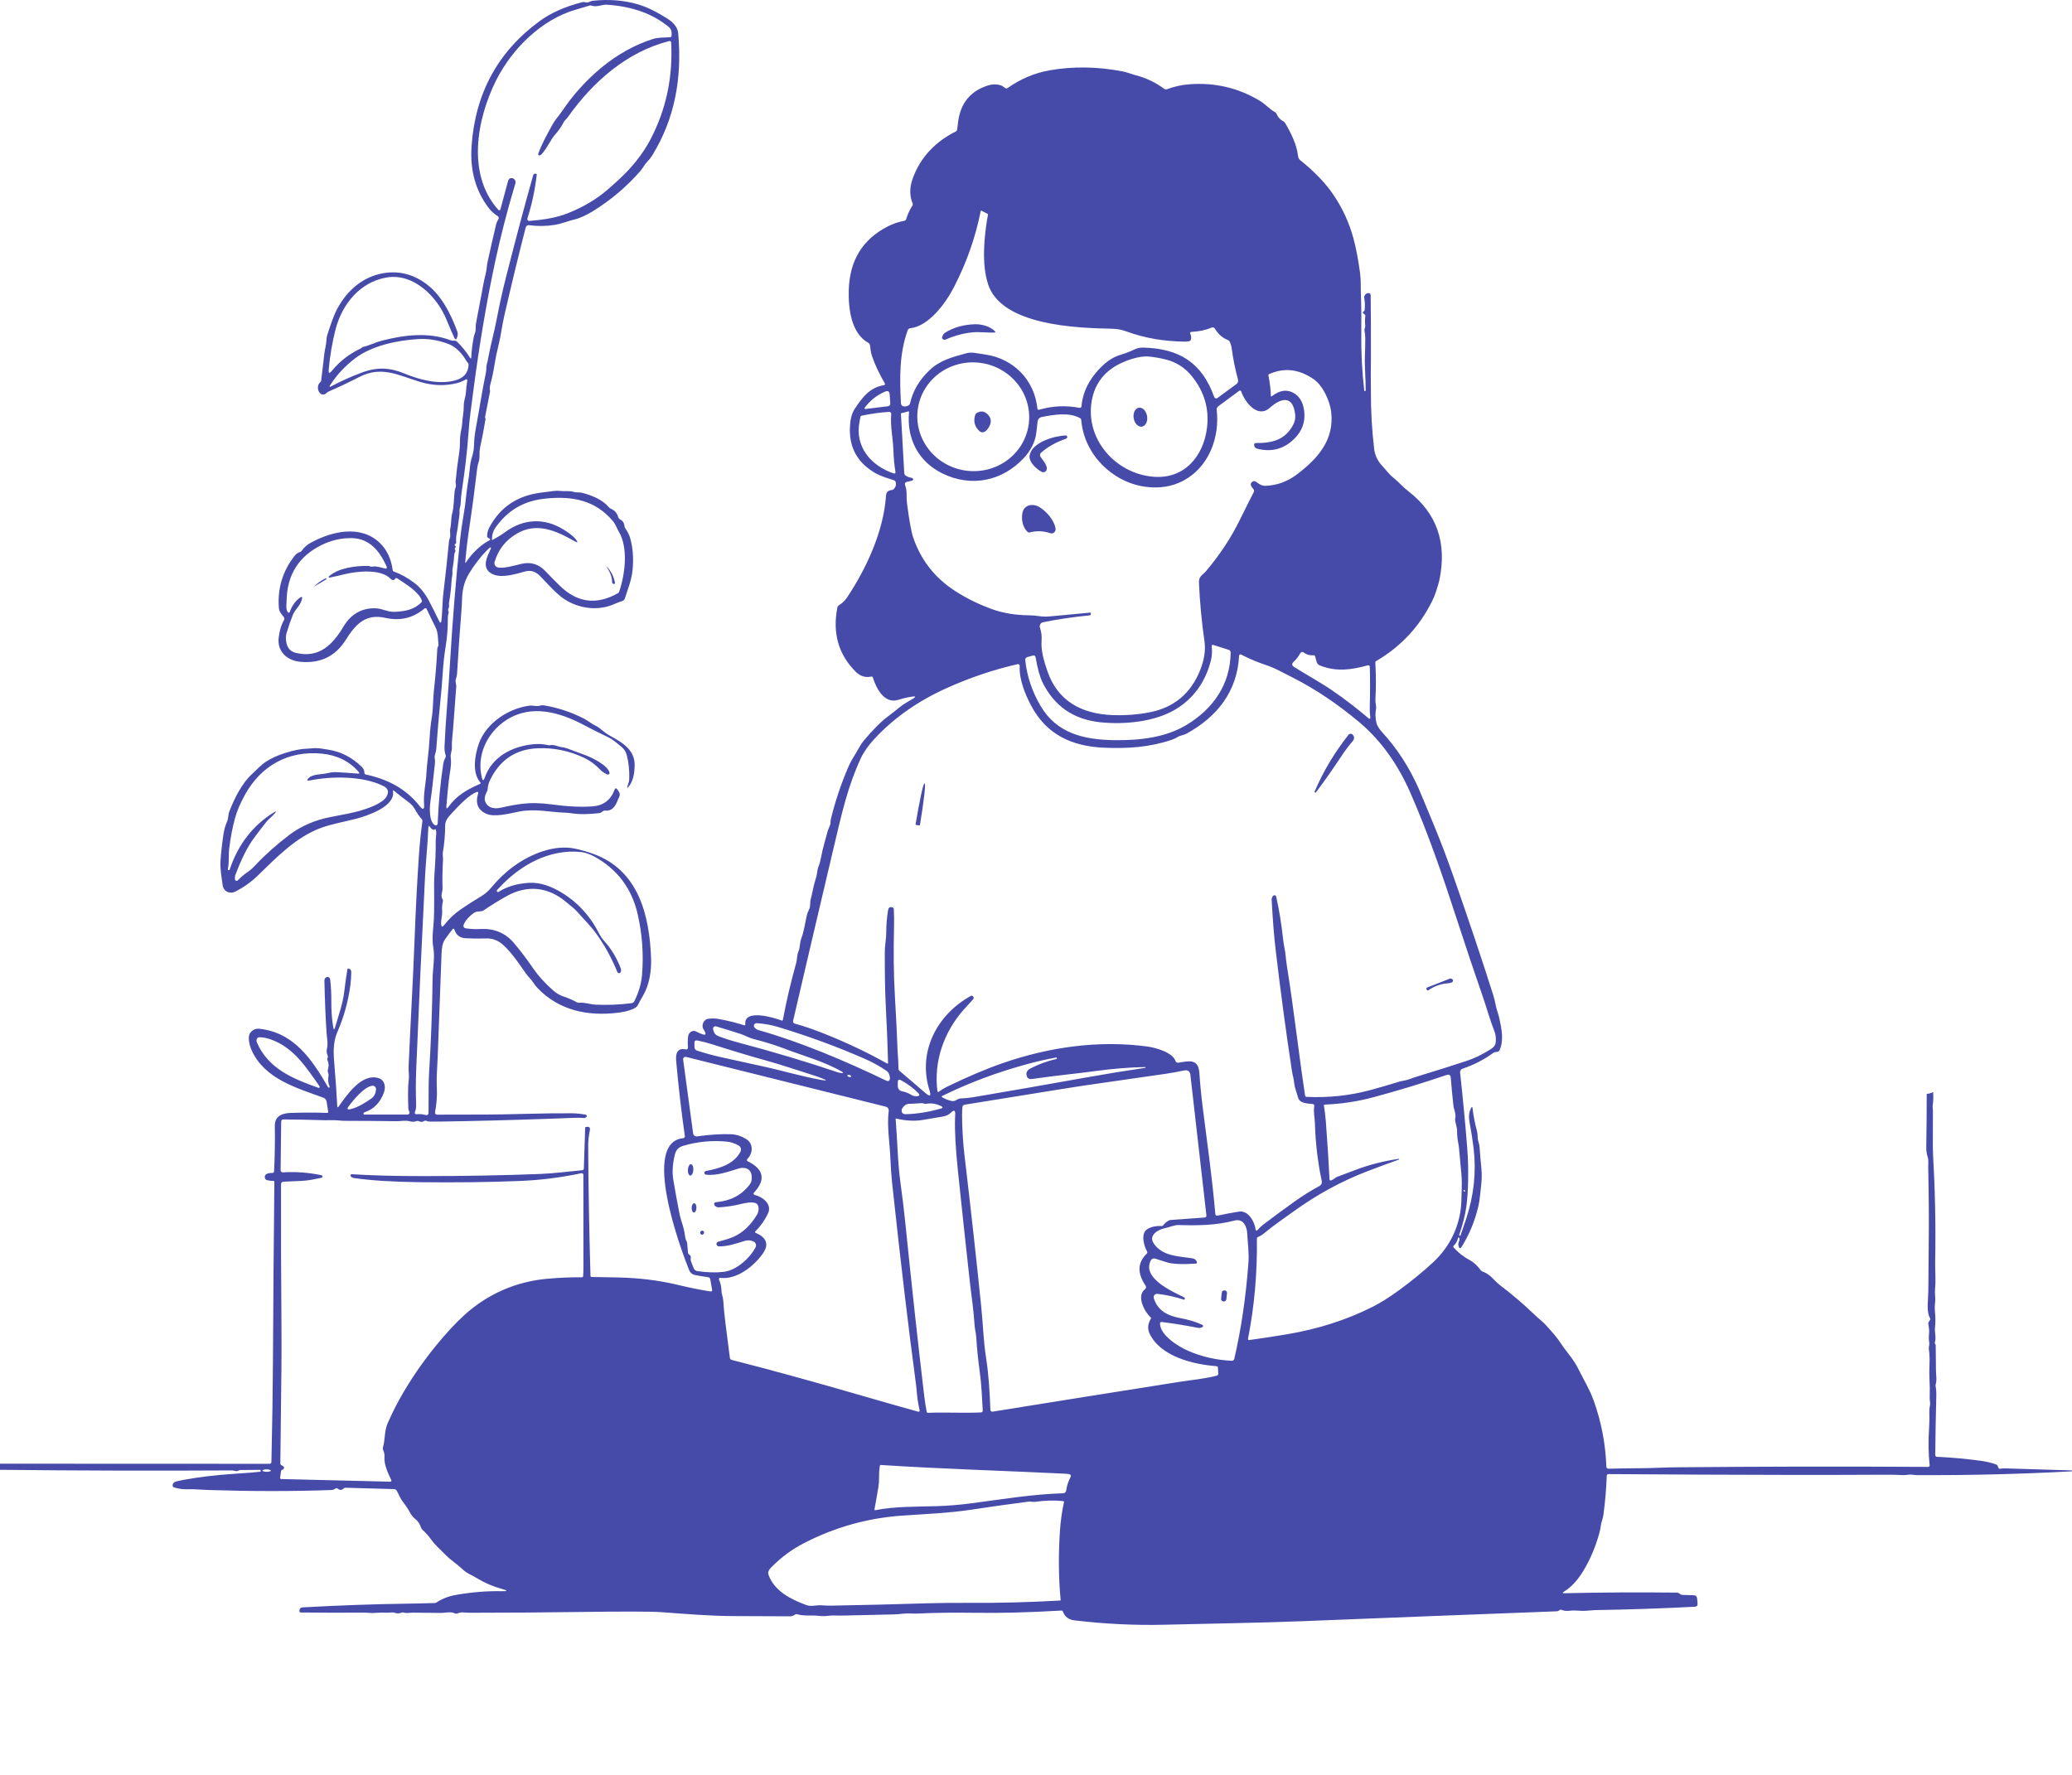 <svg width="300" height="257" viewBox="0 0 300 257" fill="none" xmlns="http://www.w3.org/2000/svg">
<path d="M84.598 161.906C84.159 161.862 83.692 161.851 83.198 161.872C77.869 162.084 72.537 162.246 67.202 162.357C64.611 162.412 62.935 162.433 62.175 162.419C62.027 162.415 61.879 162.38 61.73 162.314C61.621 162.264 61.515 162.271 61.412 162.335C61.161 162.492 60.904 162.5 60.643 162.36C60.594 162.335 60.541 162.32 60.486 162.317C60.431 162.314 60.376 162.322 60.324 162.341C60.013 162.461 59.7 162.476 59.385 162.388C58.693 162.193 58.115 162.372 57.426 162.363C55.039 162.33 52.524 162.312 49.881 162.307C49.294 162.307 48.772 162.196 48.169 162.218C47.784 162.23 47.392 162.231 46.992 162.221C45.015 162.161 43.022 162.123 41.013 162.107C40.974 162.106 40.935 162.114 40.898 162.128C40.862 162.143 40.829 162.165 40.801 162.192C40.773 162.22 40.75 162.253 40.735 162.289C40.719 162.325 40.711 162.364 40.711 162.403L40.63 169.463C40.629 169.505 40.637 169.547 40.653 169.586C40.669 169.624 40.694 169.659 40.724 169.688C40.755 169.717 40.791 169.74 40.831 169.754C40.87 169.769 40.913 169.775 40.955 169.772C42.802 169.659 44.648 169.793 46.492 170.174C46.551 170.186 46.604 170.213 46.649 170.254C46.688 170.293 46.702 170.338 46.689 170.387C46.665 170.488 46.601 170.549 46.498 170.569C45.574 170.752 44.666 170.962 43.72 171.005C42.785 171.05 41.899 171.09 41.063 171.122C40.814 171.131 40.689 171.259 40.689 171.509C40.675 178.539 40.695 185.307 40.751 191.812C40.769 194.024 40.768 196.086 40.748 197.997C40.698 202.549 40.646 207.192 40.59 211.926C40.588 212.035 40.634 212.115 40.729 212.167L40.998 212.318C41.031 212.336 41.059 212.361 41.081 212.392C41.102 212.422 41.117 212.457 41.124 212.494C41.131 212.53 41.13 212.568 41.12 212.605C41.111 212.641 41.093 212.675 41.069 212.704C41.022 212.76 40.96 212.802 40.884 212.831C40.768 212.872 40.702 212.953 40.686 213.072L40.553 213.987C40.55 214.01 40.551 214.035 40.558 214.058C40.564 214.081 40.576 214.102 40.591 214.121C40.607 214.139 40.626 214.154 40.648 214.165C40.669 214.175 40.693 214.181 40.717 214.181L56.515 214.564C56.542 214.565 56.568 214.559 56.592 214.546C56.616 214.533 56.636 214.515 56.65 214.492C56.665 214.47 56.673 214.444 56.675 214.417C56.677 214.39 56.672 214.363 56.66 214.339C56.227 213.452 55.575 212.062 55.668 211.033C55.699 210.674 55.633 210.32 55.47 209.97C55.415 209.855 55.406 209.735 55.443 209.612C55.792 208.407 55.619 207.239 56.153 206.04C56.856 204.456 57.612 202.979 58.421 201.609C59.82 199.242 61.377 197.007 63.093 194.904C64.59 193.067 65.981 191.567 67.264 190.406C70.613 187.378 74.71 185.592 79.203 185.181C80.97 185.02 82.655 184.949 84.258 184.968C84.302 184.969 84.344 184.952 84.377 184.921C84.409 184.891 84.428 184.849 84.431 184.804C84.462 184.332 84.476 183.878 84.474 183.441C84.464 178.996 84.461 174.558 84.465 170.128C84.465 170.092 84.457 170.057 84.441 170.026C84.426 169.994 84.404 169.966 84.376 169.943C84.349 169.921 84.317 169.905 84.282 169.897C84.248 169.889 84.212 169.889 84.177 169.896C81.228 170.522 78.26 170.896 75.276 171.017C70.859 171.199 65.981 171.257 60.64 171.194C56.849 171.148 53.726 170.948 51.268 170.594C51.071 170.565 50.906 170.477 50.774 170.328C50.729 170.277 50.724 170.215 50.758 170.143C50.774 170.109 50.8 170.081 50.832 170.063C50.864 170.044 50.901 170.035 50.938 170.038C53.77 170.223 57.259 170.315 61.406 170.313C67.34 170.311 72.932 170.208 78.18 170.004C80.232 169.924 82.271 169.646 84.282 169.463C84.445 169.449 84.529 169.36 84.533 169.198L84.73 163.228C85.272 163.082 85.496 163.235 85.401 163.689C85.238 164.482 85.159 165.233 85.163 165.944C85.192 171.728 85.302 178.001 85.494 184.764C85.498 184.867 85.551 184.919 85.654 184.921C86.956 184.94 88.22 184.963 89.445 184.989C92.531 185.055 95.412 185.41 98.087 186.052C99.898 186.487 101.499 186.809 102.889 187.019C102.92 187.024 102.951 187.022 102.981 187.012C103.011 187.002 103.038 186.985 103.06 186.963C103.082 186.94 103.098 186.913 103.107 186.883C103.116 186.853 103.117 186.821 103.111 186.791L102.833 185.252C102.802 185.077 102.698 184.977 102.521 184.952C101.864 184.86 101.243 184.757 100.658 184.643C100.23 184.561 99.932 184.312 99.765 183.896C98.535 180.846 92.832 165.403 98.909 164.826C98.946 164.822 98.982 164.811 99.015 164.794C99.048 164.776 99.077 164.752 99.1 164.722C99.123 164.693 99.14 164.66 99.15 164.624C99.159 164.588 99.162 164.55 99.156 164.514C98.662 161.061 98.244 157.44 97.902 153.65C97.806 152.615 98.019 151.679 99.305 151.972C99.344 151.981 99.384 151.98 99.422 151.97C99.46 151.96 99.496 151.941 99.525 151.915C99.555 151.889 99.578 151.856 99.593 151.819C99.608 151.783 99.614 151.743 99.611 151.703C99.561 151.139 99.569 150.596 99.632 150.075C99.707 149.491 100.275 149.089 100.837 149.395C101.13 149.554 101.43 149.684 101.736 149.785C102.138 149.916 102.247 149.792 102.064 149.411C102 149.285 101.93 149.164 101.854 149.046C101.505 148.518 101.863 147.634 102.509 147.538C103.028 147.46 103.532 147.465 104.02 147.554C105.346 147.793 106.587 148.098 107.743 148.468C107.867 148.508 107.922 148.462 107.91 148.332C107.687 146 112.195 147.409 113.178 147.789C113.195 147.795 113.213 147.798 113.231 147.797C113.249 147.796 113.267 147.791 113.283 147.782C113.299 147.773 113.313 147.761 113.324 147.746C113.334 147.731 113.341 147.714 113.345 147.696C113.87 144.923 114.515 142.175 115.279 139.449C115.436 138.878 115.368 138.34 115.6 137.793C115.869 137.154 115.767 136.564 116.011 135.921C116.385 134.932 116.567 133.709 116.79 132.667C116.862 132.33 116.982 131.999 117.151 131.676C117.392 131.212 117.241 130.755 117.374 130.257C117.643 129.238 117.797 128.156 118.137 127.155C118.332 126.587 118.285 126.037 118.514 125.465C118.677 125.057 118.799 124.619 118.882 124.149C119.107 122.842 119.512 121.625 119.839 120.349C119.947 119.922 120.269 119.514 120.25 119.085C120.244 118.928 120.26 118.776 120.297 118.628C120.91 116.106 121.732 113.637 122.762 111.218C123.024 110.602 123.32 110.037 123.652 109.522C124.146 108.759 124.493 107.937 125.083 107.229C126.411 105.641 127.58 104.473 128.59 103.726C129.129 103.328 129.66 102.911 130.181 102.474C130.857 101.906 131.506 101.609 132.22 101.158C132.624 100.901 132.589 100.805 132.115 100.871C131.429 100.967 130.759 101.122 130.104 101.334C128.043 102.005 126.865 99.678 126.377 98.105C126.342 97.992 126.267 97.949 126.152 97.976C125.303 98.159 124.556 97.93 123.912 97.29C121.413 94.81 120.52 91.715 121.233 88.005C121.248 87.924 121.281 87.848 121.328 87.781C121.376 87.714 121.437 87.657 121.508 87.616C121.955 87.344 122.327 86.987 122.623 86.547C125.447 82.332 127.938 76.922 128.281 71.796C128.314 71.277 128.586 71.001 129.099 70.968C129.203 70.962 129.302 70.919 129.377 70.847C129.688 70.555 129.788 70.205 129.677 69.797C129.646 69.68 129.573 69.601 129.458 69.562C128.528 69.247 127.561 68.984 126.723 68.502C123.889 66.863 122.694 64.354 123.139 60.976C123.23 60.294 123.421 59.728 123.714 59.279C124.786 57.623 125.917 56.094 127.987 55.776C128.016 55.771 128.043 55.76 128.066 55.742C128.089 55.725 128.108 55.702 128.12 55.676C128.132 55.65 128.138 55.621 128.136 55.592C128.134 55.563 128.126 55.535 128.111 55.51C127.334 54.206 126.713 52.883 126.247 51.54C126.074 51.042 126.044 50.498 125.957 49.979C125.944 49.909 125.916 49.842 125.875 49.784C125.833 49.725 125.779 49.677 125.716 49.642C123.223 48.258 122.821 44.665 122.889 42.023C123.002 37.741 124.881 34.664 128.525 32.794C129.301 32.397 130.101 32.125 130.925 31.978C130.99 31.967 131.051 31.938 131.1 31.895C131.149 31.851 131.185 31.794 131.203 31.731C131.414 31.035 131.716 30.377 132.112 29.757C132.139 29.714 132.155 29.665 132.159 29.615C132.163 29.564 132.156 29.513 132.137 29.466C131.69 28.377 131.681 27.209 132.112 25.963C133.224 22.752 135.504 20.472 138.403 19.029C138.51 18.976 138.57 18.889 138.585 18.77C138.63 18.38 138.678 17.996 138.727 17.617C139.083 14.906 140.538 13.155 143.09 12.361C143.693 12.174 144.288 12.168 144.873 12.343C145.148 12.423 145.333 12.627 145.574 12.766C145.679 12.826 145.782 12.821 145.883 12.751C147.772 11.42 149.801 10.564 151.97 10.183C155.342 9.59 158.848 9.638 162.487 10.328C163.155 10.455 163.76 10.715 164.418 10.888C165.943 11.285 167.318 11.94 168.543 12.853C168.604 12.898 168.675 12.928 168.75 12.939C168.825 12.95 168.902 12.941 168.973 12.915C170.033 12.519 171.141 12.28 172.294 12.198C175.95 11.94 179.319 12.738 182.401 14.592C183.232 15.09 183.776 15.776 184.598 16.236C184.711 16.298 184.792 16.389 184.842 16.508C185.044 16.988 185.359 17.336 185.787 17.552C185.904 17.609 186.002 17.698 186.068 17.809C186.896 19.193 187.746 20.948 187.922 22.462C187.956 22.746 188.006 22.996 188.243 23.188C190.342 24.857 191.982 26.578 193.162 28.351C194.413 30.227 195.34 32.262 195.943 34.453C196.32 35.823 196.645 37.502 196.916 39.49C197.062 40.546 196.997 41.495 197.037 42.524C197.103 44.256 197.123 46.096 197.099 48.045C197.06 50.952 197.203 53.794 197.528 56.573C197.536 56.643 197.571 56.661 197.633 56.628L197.717 56.585C197.729 56.579 197.735 56.57 197.735 56.557C197.744 54.833 197.559 53.146 197.624 51.428C197.655 50.648 197.671 49.855 197.673 49.049C197.675 48.621 197.637 48.218 197.559 47.841C197.541 47.744 197.553 47.652 197.596 47.563C197.66 47.431 197.685 47.297 197.67 47.161C197.619 46.723 197.622 46.262 197.68 45.78C197.694 45.659 197.65 45.564 197.547 45.496L197.429 45.416C197.293 45.323 197.288 45.224 197.414 45.119C197.434 45.103 197.455 45.086 197.476 45.07C197.537 45.029 197.572 44.971 197.581 44.897C197.649 44.32 197.631 43.734 197.528 43.139C197.505 43 197.536 42.858 197.615 42.743C197.74 42.564 197.894 42.464 198.075 42.443C198.328 42.417 198.456 42.531 198.458 42.786C198.487 45.67 198.498 48.705 198.492 51.892C198.492 52.024 198.491 52.156 198.489 52.287C198.471 53.325 198.467 54.386 198.48 55.47C198.486 55.977 198.489 56.416 198.489 56.789C198.483 59.535 198.639 62.266 198.959 64.983C199.064 65.895 199.469 66.772 200.105 67.433C200.64 67.993 201.072 68.632 201.668 69.111C202.475 69.757 203.08 70.495 203.921 71.144C208.028 74.316 209.525 78.598 208.41 83.988C208.349 84.287 208.2 84.801 207.965 85.53C207.786 86.08 207.587 86.575 207.369 87.016C205.536 90.728 202.835 93.629 199.268 95.72C199.169 95.778 199.124 95.864 199.132 95.98C199.235 97.763 199.239 99.542 199.144 101.316C199.116 101.844 199.311 102.205 199.218 102.752C199.117 103.346 199.133 103.951 199.265 104.569C199.359 105.026 199.647 105.517 200.127 106.04C202.259 108.365 204.003 111.047 205.361 114.086C205.581 114.58 206.389 116.517 207.783 119.897C208.663 122.031 209.574 124.445 210.518 127.137C212.684 133.32 214.58 138.975 216.203 144.099C216.345 144.555 216.459 145.019 216.546 145.493C216.663 146.151 216.926 146.757 217.074 147.421C217.423 148.984 217.766 150.702 217.105 152.099C217.045 152.225 216.947 152.297 216.811 152.315L216.478 152.365C216.373 152.381 216.277 152.421 216.19 152.485C214.837 153.468 213.358 154.227 211.753 154.762C211.642 154.799 211.546 154.873 211.482 154.972C211.419 155.071 211.391 155.189 211.404 155.306C211.806 158.999 212.152 162.668 212.442 166.312C212.548 167.634 212.59 169.088 212.569 170.674C212.546 172.331 212.457 173.702 212.3 174.79C212.127 175.999 211.787 177.338 211.281 178.807C211.258 178.873 211.281 178.917 211.349 178.94L211.423 178.964C211.435 178.968 211.443 178.964 211.448 178.952C211.732 178.149 212.013 177.324 212.291 176.477C213.401 173.099 213.76 169.721 213.366 166.343C213.232 165.212 213.027 163.889 212.751 162.375C212.637 161.745 212.687 161.047 212.983 160.478C213.105 160.241 213.181 160.256 213.212 160.522C213.333 161.572 213.539 162.638 213.83 163.719C213.912 164.03 213.951 164.346 213.947 164.665C213.941 165.153 214.176 165.539 214.213 166.021C214.293 167.09 214.387 168.179 214.494 169.287C214.566 170.047 214.551 170.85 214.448 171.694C214.321 172.735 214.272 173.746 214.028 174.768C213.529 176.855 212.729 178.784 211.627 180.556C211.458 180.829 211.317 180.816 211.203 180.515C211.111 180.274 211.134 180 211.275 179.693C211.34 179.547 211.339 179.409 211.271 179.279C211.193 179.135 211.135 179.142 211.098 179.301C210.993 179.74 210.792 180.097 210.493 180.373C210.394 180.466 210.39 180.562 210.48 180.661C211.177 181.427 211.93 182.02 212.739 182.44C213.336 182.751 213.886 183.249 214.389 183.933C214.463 184.034 214.56 184.105 214.679 184.146C215.81 184.529 216.32 185.456 217.219 186.139C218.935 187.441 220.552 188.819 222.07 190.273C222.426 190.615 222.744 190.901 223.022 191.132C223.355 191.406 223.659 191.697 223.933 192.006C224.684 192.85 225.432 193.659 226.031 194.586C226.835 195.819 227.823 196.817 228.475 198.142C229.251 199.718 230.137 201.127 230.746 202.82C231.846 205.873 232.459 209.069 232.585 212.408C232.588 212.484 232.621 212.556 232.676 212.609C232.732 212.661 232.806 212.688 232.881 212.686C234.416 212.647 236.033 212.622 237.732 212.612C238.422 212.608 239.302 212.584 240.371 212.541C241.289 212.502 242.169 212.481 243.009 212.479C243.119 212.479 243.227 212.478 243.334 212.476C249.421 212.424 255.004 212.393 260.083 212.383C266.277 212.369 272.639 212.382 279.169 212.423C279.2 212.423 279.231 212.417 279.259 212.405C279.287 212.392 279.313 212.374 279.333 212.351C279.354 212.329 279.37 212.302 279.379 212.273C279.389 212.243 279.392 212.213 279.388 212.182C279.207 210.504 279.179 208.716 279.305 206.818C279.36 205.995 279.374 205.202 279.345 204.439C279.335 204.149 279.362 203.857 279.428 203.565C279.521 203.151 279.379 202.808 279.394 202.385C279.425 201.449 279.414 200.535 279.36 199.641C279.327 199.089 279.331 198.364 279.37 197.466C279.399 196.765 279.366 196.046 279.271 195.306C279.24 195.059 279.379 194.778 279.336 194.484C279.264 194.012 279.251 193.569 279.299 193.152C279.357 192.655 279.277 192.229 279.197 191.716C279.18 191.602 279.203 191.498 279.265 191.404L279.444 191.135C279.495 191.057 279.496 190.977 279.447 190.897C279.03 190.217 279.092 188.944 279.144 188.163C279.185 187.532 279.206 186.867 279.206 186.167C279.212 184.364 279.227 182.563 279.249 180.763C279.297 176.925 279.274 173.011 279.181 169.021C279.172 168.509 279.265 168.039 279.104 167.545C278.96 167.102 278.892 166.616 278.9 166.086C278.943 163.522 278.965 160.958 278.965 158.396C279.288 158.39 279.597 158.303 279.892 158.136C279.941 158.81 279.921 159.469 279.83 160.114C279.796 160.355 279.864 160.59 279.864 160.831C279.866 162.501 279.861 164.235 279.849 166.034C279.847 166.32 279.856 166.656 279.876 167.041C280.181 172.438 280.285 177.633 280.188 182.626C280.164 183.945 280.306 185.283 280.173 186.605C280.105 187.294 280.26 187.946 280.179 188.62C280.122 189.094 280.117 189.577 280.167 190.069C280.239 190.8 280.238 191.533 280.164 192.269C280.087 193.013 280.371 193.622 280.148 194.388C280.119 194.487 280.139 194.575 280.207 194.651C280.246 194.696 280.266 194.747 280.266 194.802C280.28 196.028 280.293 197.255 280.303 198.482C280.309 199.171 280.463 199.765 280.266 200.46C280.237 200.559 280.233 200.66 280.253 200.763C280.334 201.164 280.367 201.63 280.352 202.159C280.278 204.973 280.228 207.827 280.201 210.721C280.201 210.783 280.224 210.842 280.267 210.887C280.31 210.932 280.368 210.959 280.429 210.962C282.656 211.061 284.833 211.263 286.961 211.567C287.68 211.67 288.365 211.837 289.016 212.068C289.125 212.107 289.2 212.18 289.241 212.287L289.334 212.531C289.388 212.667 289.486 212.721 289.628 212.692C289.852 212.649 290.077 212.63 290.301 212.636C293.519 212.733 296.731 212.832 299.938 212.933C299.979 212.935 300 212.957 300 212.998V213.001C300 213.042 299.979 213.064 299.938 213.066C292.48 213.47 285.013 213.652 277.537 213.613C277.12 213.61 276.716 213.489 276.305 213.557C276.01 213.605 275.709 213.621 275.402 213.607C274.684 213.57 273.928 213.553 273.135 213.557C267.942 213.582 263.381 213.591 259.453 213.585C250.839 213.571 241.98 213.53 232.875 213.465C232.814 213.464 232.755 213.487 232.71 213.53C232.666 213.573 232.64 213.631 232.637 213.693C232.575 215.539 232.412 217.45 232.146 219.428C232.075 219.965 231.837 220.41 231.775 220.948C231.73 221.325 231.656 221.696 231.553 222.06C230.984 224.087 230.204 225.911 229.214 227.532C228.388 228.879 227.471 229.861 226.464 230.477C226.188 230.646 226.211 230.726 226.535 230.718C231.822 230.596 237.243 230.566 242.796 230.628C242.903 230.63 242.999 230.66 243.084 230.718C243.145 230.759 243.205 230.801 243.263 230.844C243.361 230.917 243.481 230.958 243.606 230.962L245.222 231.008C245.524 231.016 245.69 231.171 245.719 231.472L245.787 232.195C245.816 232.5 245.678 232.659 245.373 232.674C240.547 232.925 235.736 233.088 230.941 233.162C230.797 233.164 230.365 233.195 229.646 233.254C228.849 233.322 228.074 233.149 227.267 233.254C226.828 233.312 226.433 233.269 226.081 233.125C225.98 233.083 225.886 233.098 225.799 233.168C225.674 233.273 225.533 233.329 225.376 233.335C213.332 233.79 201.135 234.265 188.784 234.759C182.555 235.006 175.727 235.105 168.642 235.278C164.368 235.383 160.016 235.174 155.588 234.651C154.727 234.55 154.161 234.123 153.892 233.369C153.854 233.268 153.782 233.22 153.675 233.227C149.069 233.501 144.879 233.609 141.103 233.551C138.061 233.504 135.314 233.541 132.863 233.662C132.158 233.696 131.503 233.591 130.796 233.678C130.274 233.742 129.745 233.779 129.207 233.789C126.732 233.834 124.299 233.89 121.909 233.956C121.276 233.974 120.618 233.894 120 233.977C119.491 234.043 119.002 234.049 118.532 233.993C117.479 233.866 116.422 234.064 115.409 233.758C115.308 233.727 115.215 233.743 115.131 233.804C114.896 233.977 114.638 234.063 114.358 234.061C111.54 234.042 108.861 234.031 106.322 234.027C102.787 234.021 99.209 233.709 95.705 233.458C94.251 233.353 90.258 233.346 83.726 233.437C78.733 233.507 73.538 233.543 68.141 233.545C67.775 233.545 67.427 233.529 67.097 233.499C66.794 233.468 66.513 233.514 66.254 233.638C66.124 233.697 65.994 233.697 65.864 233.638C65.169 233.319 64.477 233.585 63.736 233.57C62.397 233.547 61.086 233.534 59.802 233.529C59.348 233.529 58.9 233.65 58.461 233.514C58.358 233.481 58.256 233.485 58.155 233.526C57.813 233.664 57.462 233.668 57.102 233.539C56.991 233.5 56.876 233.487 56.759 233.502C55.971 233.597 55.276 233.468 54.497 233.557C53.864 233.631 53.233 233.52 52.585 233.526C49.515 233.547 46.509 233.541 43.566 233.508C43.407 233.506 43.337 233.426 43.355 233.27L43.365 233.18C43.396 232.919 43.543 232.781 43.807 232.766C49.076 232.478 53.939 232.302 58.396 232.238C59.964 232.217 61.482 232.183 62.951 232.136C63.05 232.132 63.139 232.102 63.219 232.046C64.015 231.507 64.972 231.14 66.093 230.946C68.386 230.553 70.557 230.379 72.606 230.424C73.537 230.445 73.554 230.333 72.656 230.087C71.409 229.75 70.247 229.256 69.167 228.607C68.772 228.371 68.374 228.152 67.975 227.952C67.604 227.765 67.261 227.523 66.946 227.226C66.133 226.46 65.191 225.879 64.434 225.088C63.726 224.347 63.056 223.825 62.416 222.925C62.058 222.425 61.641 221.96 61.165 221.532C61.082 221.457 61.019 221.361 60.983 221.254C60.801 220.702 60.525 220.282 60.154 219.993C59.841 219.752 59.585 219.446 59.385 219.076C59.095 218.538 58.749 218.013 58.347 217.5C57.961 217.012 57.751 216.418 57.448 215.881C57.406 215.808 57.347 215.748 57.276 215.705C57.204 215.662 57.123 215.639 57.04 215.637L50.026 215.442C49.917 215.44 49.822 215.478 49.742 215.556C49.491 215.808 49.223 215.821 48.939 215.596C48.821 215.506 48.698 215.495 48.568 215.562C48.333 215.689 48.259 215.763 47.975 215.773C42.341 215.972 36.373 215.97 30.07 215.766C29.087 215.736 28.114 215.621 27.14 215.661C26.523 215.688 25.877 215.599 25.203 215.393C25.153 215.378 25.108 215.35 25.072 215.311C25.037 215.272 25.013 215.225 25.002 215.173C24.941 214.846 25.237 214.595 25.524 214.524C25.86 214.442 26.209 214.368 26.572 214.302C28.834 213.886 31.331 213.589 34.065 213.412C35.993 213.288 37.206 213.191 37.704 213.118C37.735 213.114 37.75 213.097 37.748 213.066L37.745 212.983C37.742 212.894 37.697 212.85 37.608 212.85L34.825 212.877C34.718 212.877 34.619 212.905 34.528 212.961C34.2 213.152 33.941 212.93 33.598 212.933C22.399 212.997 11.199 212.967 0 212.844V211.96L39.002 211.975C39.196 211.975 39.294 211.878 39.299 211.685C39.422 206.206 39.494 201.486 39.515 197.524C39.566 188.076 39.636 179.298 39.725 171.19C39.727 171.052 39.659 170.988 39.521 170.996C39.22 171.012 38.91 170.97 38.591 170.869C38.49 170.836 38.422 170.77 38.387 170.671C38.14 169.982 38.897 169.843 39.376 169.862C39.574 169.868 39.677 169.773 39.685 169.578C39.794 167.31 39.829 165.146 39.79 163.086C39.762 161.637 40.776 161.204 42.113 161.161C43.941 161.103 45.691 161.102 47.366 161.158C47.388 161.159 47.411 161.155 47.431 161.146C47.452 161.137 47.47 161.123 47.485 161.106C47.5 161.089 47.511 161.068 47.517 161.046C47.523 161.025 47.524 161.001 47.52 160.979L47.289 159.533C47.268 159.404 47.213 159.282 47.13 159.181C47.046 159.08 46.937 159.003 46.813 158.958C42.901 157.521 38.322 156.248 36.441 152.108C36.144 151.453 35.786 150.149 36.24 149.553C36.58 149.106 37.038 148.915 37.615 148.981C42.614 149.559 45.215 153.486 47.505 157.447C47.54 157.507 47.59 157.523 47.653 157.497C47.723 157.47 47.744 157.421 47.715 157.351C47.517 156.865 47.468 156.326 47.567 155.732C47.583 155.621 47.571 155.514 47.53 155.411C47.445 155.207 47.434 155.003 47.496 154.799C47.628 154.365 47.603 153.95 47.422 153.554C47.372 153.445 47.37 153.336 47.415 153.227L47.456 153.134C47.491 153.054 47.49 152.974 47.453 152.896C47.288 152.542 47.252 152.187 47.344 151.833C47.52 151.15 47.329 150.288 47.283 149.575C47.132 147.303 47.028 144.779 46.971 142.005C46.964 141.751 47.079 141.578 47.313 141.486C47.35 141.471 47.39 141.466 47.431 141.47C47.657 141.497 47.783 141.625 47.808 141.853C47.927 142.949 47.982 143.944 47.972 144.838C47.955 146.311 48.05 147.623 48.256 148.774C48.322 149.143 48.407 149.147 48.512 148.787C49.001 147.097 49.637 145.36 49.838 143.636C49.968 142.53 50.122 141.438 50.301 140.361C50.304 140.341 50.312 140.323 50.323 140.307C50.335 140.291 50.349 140.277 50.367 140.268C50.384 140.258 50.403 140.253 50.423 140.252C50.443 140.251 50.462 140.254 50.48 140.262L50.579 140.302C50.663 140.337 50.735 140.396 50.785 140.472C50.835 140.548 50.861 140.637 50.861 140.729C50.856 141.404 50.811 142.065 50.724 142.712C50.411 145.054 49.779 147.317 48.827 149.5C48.169 151.011 48.284 152.701 48.423 154.286C48.592 156.241 48.727 158.201 48.831 160.166C48.843 160.389 48.913 160.409 49.041 160.228C50.19 158.603 52.344 155.402 54.769 156.112C55.711 156.387 55.884 157.367 55.597 158.176C55.066 159.668 54.12 160.635 52.761 161.078C52.716 161.092 52.678 161.123 52.653 161.163C52.628 161.203 52.618 161.25 52.625 161.297C52.633 161.367 52.673 161.402 52.745 161.402C54.727 161.404 56.818 161.404 59.017 161.402C59.063 161.402 59.107 161.391 59.147 161.37C59.187 161.348 59.221 161.317 59.245 161.28C59.27 161.242 59.285 161.199 59.289 161.154C59.293 161.109 59.286 161.064 59.268 161.022C59.178 160.815 59.119 160.648 59.116 160.417C59.089 159.091 59.017 157.71 59.184 156.394C59.268 155.732 59.132 155.111 59.16 154.441C59.419 148.357 59.796 142.128 60.028 135.97C60.188 131.671 60.398 127.628 60.655 123.84C60.764 122.229 60.93 120.6 61.153 118.952C61.171 118.816 61.135 118.698 61.044 118.597C60.686 118.197 60.369 117.74 60.093 117.225C59.88 116.829 59.586 116.489 59.209 116.205C58.453 115.637 57.733 115.074 57.049 114.518C56.93 114.421 56.881 114.448 56.904 114.598C57.247 116.808 53.15 118.146 51.574 118.56C49.884 119.004 48.058 119.304 46.461 119.894C42.827 121.238 40.037 124.167 37.281 126.834C36.342 127.742 35.279 128.497 34.092 129.099C33.267 129.519 32.362 129.105 32.239 128.187C32.078 127.004 31.846 125.833 31.93 124.603C32.016 123.369 32.157 122.105 32.353 120.809C32.452 120.148 32.628 119.531 32.881 118.958C33.097 118.467 33.011 118.013 33.196 117.534C33.904 115.689 35.001 113.44 36.496 112.08C37.173 111.462 37.772 110.776 38.545 110.282C39.303 109.796 40.188 109.39 41.202 109.065C42.502 108.647 43.61 108.428 44.526 108.41C44.786 108.404 45.044 108.387 45.302 108.36C46.053 108.277 46.764 108.444 47.499 108.555C49.328 108.827 50.957 109.661 52.387 111.058C52.638 111.303 52.764 111.594 52.764 111.932C52.764 112.049 52.822 112.122 52.937 112.148C56.088 112.834 58.733 114.16 60.76 116.724C61.242 117.334 61.455 117.252 61.4 116.477C61.285 114.911 61.656 113.545 61.736 112.059C61.776 111.35 61.838 110.645 61.925 109.942C62.057 108.853 62.153 107.777 62.212 106.716C62.266 105.761 62.371 104.803 62.527 103.843C62.737 102.542 62.682 101.22 62.83 99.913C63.053 97.939 63.213 95.969 63.312 94.002C63.318 93.864 63.355 93.733 63.423 93.61C63.473 93.521 63.492 93.426 63.482 93.326C63.396 92.473 63.454 91.629 63.059 90.838C62.606 89.932 62.176 89.046 61.77 88.181C61.757 88.154 61.739 88.13 61.715 88.112C61.692 88.094 61.664 88.081 61.635 88.074C61.606 88.068 61.577 88.069 61.548 88.076C61.519 88.083 61.493 88.097 61.471 88.116C59.827 89.5 57.937 89.954 55.801 89.476C52.872 88.817 51.441 90.468 50.045 92.686C48.547 95.061 46.352 96.11 43.457 95.834C41.573 95.655 40.102 94.345 40.352 92.328C40.478 91.289 40.735 90.441 41.125 89.781C41.163 89.716 41.18 89.641 41.174 89.565C41.168 89.49 41.139 89.417 41.091 89.358C40.769 88.963 40.417 88.58 40.377 88.045C40.161 85.219 40.919 82.703 42.651 80.497C42.878 80.206 43.144 80.019 43.451 79.934C43.54 79.91 43.611 79.859 43.664 79.783C44.011 79.285 44.452 78.889 44.99 78.597C48.135 76.882 52.235 75.989 54.985 78.612C56.005 79.584 56.63 80.904 56.861 82.57C56.875 82.667 56.928 82.731 57.018 82.762C58.026 83.12 59.024 83.675 60.012 84.427C60.826 85.047 61.511 85.882 62.067 86.933C62.592 87.93 63.086 88.909 63.547 89.871C63.749 90.291 63.873 90.269 63.921 89.803C63.991 89.109 64.036 88.427 64.057 87.758C64.078 87.088 64.13 86.409 64.214 85.719C64.507 83.323 64.772 80.88 65.008 78.39C65.025 78.235 65.067 78.073 65.135 77.904C65.277 77.549 65.089 76.947 65.2 76.496C65.373 75.785 65.271 75.105 65.46 74.407C65.731 73.412 65.704 72.25 65.815 71.197C65.838 70.98 65.889 70.775 65.969 70.582C66.102 70.251 65.935 70.06 65.963 69.741C66.093 68.345 66.264 66.971 66.476 65.62C66.561 65.074 66.601 64.532 66.597 63.994C66.591 63.395 66.653 62.811 66.785 62.242C66.955 61.516 66.921 60.827 67.042 60.108C67.118 59.642 67.154 59.173 67.15 58.702C67.144 58.044 67.418 57.478 67.462 56.832C67.499 56.239 67.565 55.653 67.659 55.074C67.663 55.05 67.66 55.024 67.65 55.001C67.641 54.978 67.624 54.958 67.604 54.944C67.583 54.93 67.559 54.922 67.534 54.921C67.508 54.92 67.484 54.926 67.462 54.938C67.04 55.188 66.607 55.368 66.164 55.479C64.438 55.916 62.648 55.854 60.794 55.294C57.689 54.358 55.26 52.93 52.025 54.589C50.404 55.421 48.942 56.114 47.638 56.669C47.514 56.72 47.408 56.789 47.32 56.876C46.386 57.796 45.534 56.066 46.371 55.346C46.449 55.278 46.495 55.193 46.507 55.09C46.664 53.802 46.815 52.506 46.961 51.2C47.035 50.535 47.249 49.917 47.267 49.232C47.273 48.982 47.32 48.722 47.406 48.45C47.929 46.814 48.347 45.678 48.661 45.042C49.94 42.462 52.14 40.287 55.087 39.644C57.53 39.113 59.776 39.63 61.826 41.195C63.927 42.799 65.262 45.419 66.201 47.983C66.291 48.234 66.296 48.507 66.213 48.759C66.189 48.839 66.16 48.915 66.127 48.987C66.028 49.202 65.926 49.204 65.821 48.994C65.543 48.429 65.159 47.544 64.669 46.337C63.288 42.938 59.873 39.499 55.937 40.191C52.103 40.864 49.526 44.056 48.583 47.708C48.108 49.548 47.777 51.489 47.592 53.532C47.544 54.074 47.693 54.135 48.036 53.715C49.19 52.312 50.59 51.227 52.235 50.458C52.295 50.429 52.345 50.391 52.384 50.344C52.427 50.29 52.48 50.256 52.541 50.242C53.477 50.044 54.299 49.59 55.236 49.346C58.554 48.484 62.058 48.07 65.234 49.272C65.484 49.367 65.645 49.318 65.892 49.34C65.997 49.348 66.087 49.389 66.161 49.463C66.898 50.18 67.541 50.98 68.089 51.864C68.098 51.878 68.111 51.888 68.126 51.894C68.141 51.9 68.158 51.901 68.174 51.897C68.189 51.893 68.203 51.884 68.214 51.871C68.224 51.859 68.23 51.843 68.231 51.827C68.272 50.875 68.383 49.915 68.565 48.947C68.612 48.694 68.683 48.444 68.778 48.197C68.936 47.782 68.831 47.304 68.914 46.859C69.287 44.848 69.664 42.846 70.045 40.852C70.178 40.151 70.406 39.493 70.468 38.782C70.495 38.473 70.541 38.17 70.607 37.874C70.986 36.145 71.382 34.403 71.794 32.646C71.868 32.331 71.996 32.014 72.177 31.697C72.214 31.632 72.224 31.555 72.206 31.483C72.187 31.41 72.141 31.348 72.078 31.308C71.561 30.982 71.135 30.604 70.802 30.174C68.884 27.694 68.042 24.711 68.274 21.226C68.787 13.545 72.078 7.485 78.146 3.046C79.769 1.859 81.824 0.949 84.31 0.315C84.44 0.28 84.575 0.281 84.703 0.318C85.24 0.46 85.382 0.16 85.837 0.111C88.166 -0.139 90.339 0.033 92.356 0.627C93.87 1.068 95.285 1.853 96.595 2.675C97.377 3.163 98.106 3.846 98.196 4.835C98.773 11.308 97.71 17.206 94.417 22.533C94.223 22.846 93.997 23.132 93.737 23.392C93.326 23.806 93.094 24.331 92.705 24.776C90.711 27.063 88.41 29.006 85.803 30.607C85.104 31.033 84.044 31.58 83.247 31.765C82.255 31.994 81.347 32.399 80.312 32.565C79.095 32.765 77.857 32.78 76.598 32.609C76.493 32.594 76.385 32.619 76.296 32.679C76.207 32.739 76.143 32.829 76.116 32.933C75.086 36.944 74.048 41.228 73.002 45.786C72.68 47.186 72.529 48.583 72.18 49.992C71.931 50.993 71.738 51.927 71.602 52.794C71.45 53.777 71.247 54.736 70.993 55.674C70.909 55.985 70.89 56.26 70.938 56.499C70.956 56.593 70.956 56.688 70.938 56.783L70.24 60.336C70.225 60.407 70.233 60.48 70.261 60.546C70.271 60.571 70.282 60.596 70.292 60.62C70.3 60.641 70.302 60.663 70.298 60.685C70.092 61.977 69.848 63.261 69.566 64.538C69.459 65.014 69.413 65.472 69.43 65.913C69.442 66.267 69.394 66.614 69.285 66.951C69.192 67.24 69.126 67.545 69.087 67.866C68.706 71.085 68.361 73.704 68.052 75.723C67.733 77.795 67.504 79.666 67.366 81.334C67.347 81.544 67.396 81.561 67.511 81.384C68.349 80.089 69.625 78.878 70.876 78.241C71.022 78.167 71.024 78.089 70.882 78.007L70.666 77.88C70.567 77.822 70.52 77.737 70.524 77.623C70.542 77.166 70.653 76.748 70.854 76.369C72.418 73.444 74.909 71.767 78.328 71.339C78.955 71.26 79.574 71.181 80.185 71.101C80.531 71.055 80.853 71.053 81.149 71.095C81.804 71.184 82.401 71.027 83.04 71.228C83.454 71.36 83.862 71.252 84.307 71.367C85.66 71.719 87.221 72.346 88.132 73.43C88.223 73.54 88.332 73.621 88.46 73.675C88.985 73.897 89.329 74.282 89.492 74.83C89.517 74.919 89.56 75.001 89.619 75.073C89.677 75.144 89.75 75.202 89.832 75.244C90.178 75.425 90.376 75.749 90.428 76.214C90.438 76.326 90.475 76.426 90.539 76.514C90.875 76.994 91.105 77.449 91.228 77.88C91.638 79.305 91.757 80.872 91.584 82.579C91.441 84.013 90.907 85.301 90.477 86.645C90.448 86.739 90.396 86.824 90.326 86.893C90.256 86.962 90.17 87.013 90.076 87.041C89.73 87.142 89.389 87.271 89.053 87.427C86.658 88.546 83.782 88.147 81.678 86.738C80.482 85.938 79.265 84.507 78.146 83.367C77.526 82.735 76.805 82.534 75.983 82.765C74.695 83.129 72.73 83.726 71.454 83.197C69.893 82.555 70.224 81.201 70.857 79.922C71.245 79.135 71.13 79.054 70.514 79.678C69.575 80.628 68.71 81.749 67.919 83.043C67.156 84.291 66.927 85.536 66.893 86.886C66.881 87.391 66.855 87.879 66.816 88.348C66.567 91.427 66.355 94.484 66.18 97.518C66.163 97.798 66.107 98.065 66.013 98.319C65.858 98.73 66.09 99.017 66.056 99.471C65.903 101.374 65.75 103.423 65.596 105.617C65.537 106.466 65.388 107.372 65.429 108.234C65.453 108.774 65.188 109.151 65.262 109.673C65.416 110.807 65.092 111.997 64.965 113.165C64.835 114.403 64.724 115.592 64.632 116.734C64.599 117.133 64.698 117.17 64.931 116.845C66.109 115.182 67.663 114.32 69.504 113.514C69.522 113.506 69.539 113.493 69.551 113.477C69.564 113.461 69.573 113.443 69.577 113.423C69.581 113.403 69.581 113.383 69.576 113.363C69.57 113.343 69.561 113.325 69.547 113.31C68.318 111.917 68.744 109.361 69.328 107.693C70.382 104.693 73.632 102.592 76.623 102.193C77.164 102.119 77.714 102.344 78.186 102.187C78.372 102.125 78.563 102.111 78.761 102.144C80.763 102.475 82.688 103.113 84.536 104.056C85.126 104.359 85.599 104.785 86.176 105.057C86.421 105.173 86.635 105.306 86.816 105.456C87.301 105.854 87.854 106.296 88.404 106.593C90.103 107.507 91.936 108.607 91.889 110.832C91.865 111.932 91.707 113.156 90.944 114.005C90.831 114.133 90.791 114.113 90.826 113.947C90.907 113.579 91.086 113.285 91.102 112.899C91.157 111.667 91.041 110.491 90.752 109.371C90.631 108.899 90.41 108.525 90.091 108.249C89.207 107.479 88.543 106.988 88.098 106.778C86.848 106.185 85.672 105.595 84.57 105.008C81.085 103.151 76.969 101.94 73.357 104.242C70.555 106.027 68.957 109.364 69.767 112.612C69.884 113.083 70.022 113.09 70.181 112.63C71.21 109.633 74.071 108.107 77.13 107.782C77.927 107.698 78.669 107.739 79.357 107.906C79.452 107.931 79.547 107.933 79.642 107.912C80.241 107.779 80.72 108.116 81.291 108.187C81.582 108.222 81.861 108.288 82.129 108.385C83.002 108.7 83.886 109.027 84.78 109.364C85.744 109.729 87.959 110.804 88.25 111.876C88.261 111.919 88.261 111.963 88.249 112.005C88.236 112.047 88.212 112.085 88.179 112.113C88.146 112.142 88.105 112.161 88.062 112.168C88.019 112.174 87.975 112.169 87.934 112.151C87.5 111.964 87.134 111.713 86.838 111.397C86.154 110.677 85.376 110.113 84.505 109.707C82.385 108.721 80.189 108.27 77.914 108.354C74.732 108.471 72.423 109.984 70.987 112.893C70.757 113.365 70.629 113.828 70.604 114.283C70.6 114.376 70.577 114.465 70.536 114.549C70.295 115.043 70.035 115.581 70.276 116.131C70.688 117.061 71.661 117.166 72.541 116.959C73.695 116.689 74.763 116.498 75.745 116.384C76.93 116.246 78.276 116.278 79.784 116.48C82.157 116.799 84.155 116.897 85.778 116.774C87.35 116.656 88.408 115.871 88.954 114.419C89.078 114.088 89.234 114.071 89.424 114.37L89.625 114.688C89.754 114.892 89.771 115.106 89.674 115.331C89.254 116.313 88.92 117.528 87.573 117.382C87.462 117.37 87.365 117.402 87.283 117.478C87.105 117.643 86.909 117.737 86.692 117.759C85.158 117.92 83.963 117.94 83.108 117.818C82.585 117.744 82.141 117.7 81.777 117.685C79.475 117.599 77.454 117.067 75.118 117.531C73.82 117.79 71.618 118.396 70.385 117.833C69.165 117.277 68.786 116.283 69.248 114.852C69.255 114.828 69.257 114.803 69.251 114.779C69.246 114.755 69.234 114.733 69.216 114.715C69.199 114.697 69.177 114.685 69.154 114.678C69.13 114.672 69.105 114.672 69.081 114.679C67.993 114.985 66.278 116.82 65.41 117.772C64.928 118.3 64.459 118.77 64.455 119.554C64.451 120.838 64.34 122.133 64.122 123.441C64.066 123.794 64.162 124.137 64.143 124.483C64.057 125.974 64.034 127.355 64.075 128.626C64.094 129.195 63.748 129.676 64.063 130.199C64.13 130.311 64.15 130.447 64.119 130.576C64.014 131 63.98 131.444 64.017 131.907C64.066 132.559 63.825 133.146 63.875 133.823C63.903 134.249 64.049 134.294 64.31 133.956C64.98 133.093 65.757 132.353 66.643 131.737C67.574 131.091 68.601 130.43 69.724 129.757C70.234 129.45 70.695 129.05 71.105 128.558C72.118 127.334 73.21 126.297 74.38 125.447C76.864 123.636 80.306 122.249 83.315 122.904C84.172 123.089 85.034 123.338 85.901 123.651C92.452 126.009 94.04 132.513 94.269 138.788C94.333 140.562 94.037 142.582 93.128 144.133C92.865 144.58 92.603 145.057 92.344 145.564C91.994 146.241 90.286 146.553 89.55 146.645C85.166 147.199 80.97 146.352 77.856 143.111C77.377 142.613 77.123 142.066 76.648 141.581C76.466 141.396 76.3 141.196 76.15 140.982C75.109 139.505 74.179 138.047 72.835 136.817C72.183 136.221 71.336 135.875 70.443 135.899C69.422 135.932 68.412 135.922 67.415 135.868C66.579 135.825 66.033 135.396 65.778 134.58C65.771 134.557 65.757 134.536 65.739 134.52C65.721 134.503 65.699 134.492 65.675 134.488C65.651 134.484 65.626 134.486 65.604 134.494C65.581 134.503 65.561 134.518 65.546 134.537C65.155 135.025 64.791 135.512 64.455 135.998C64.029 136.61 63.955 137.389 63.93 138.112C63.734 143.638 63.549 148.611 63.374 153.029C63.345 153.748 63.307 154.504 63.26 155.297C63.216 155.997 63.213 156.749 63.25 157.552C63.304 158.71 63.216 159.883 62.988 161.072C62.98 161.113 62.982 161.156 62.992 161.197C63.003 161.238 63.023 161.277 63.05 161.309C63.077 161.342 63.111 161.368 63.149 161.387C63.188 161.405 63.23 161.414 63.272 161.414C65.657 161.41 68.057 161.405 70.471 161.399C71.79 161.397 73.831 161.36 76.595 161.288C78.801 161.23 80.846 161.206 82.728 161.217C83.4 161.219 84.087 161.285 84.789 161.414C84.815 161.419 84.84 161.428 84.862 161.443C84.885 161.457 84.904 161.475 84.919 161.497C84.934 161.519 84.945 161.544 84.951 161.57C84.957 161.596 84.957 161.623 84.953 161.649C84.928 161.779 84.81 161.865 84.598 161.906ZM64.947 88.805C64.881 88.962 64.848 89.151 64.848 89.374C64.85 90.894 64.738 92.343 64.511 93.721C64.322 94.881 64.183 96.146 64.097 97.518C64.023 98.705 63.916 99.983 63.776 101.353C63.563 103.406 63.358 105.809 63.158 108.561C63.127 108.978 62.864 109.383 62.941 109.769C62.993 110.035 63.002 110.312 62.969 110.6C62.753 112.436 62.589 114.274 62.317 116.103C62.2 116.907 62.089 118.989 62.969 119.486C63.009 119.509 63.054 119.52 63.1 119.521C63.146 119.521 63.191 119.509 63.231 119.487C63.271 119.465 63.304 119.434 63.328 119.395C63.352 119.356 63.366 119.312 63.368 119.267C63.498 116.2 63.766 113.328 64.174 110.65C64.226 110.31 64.336 109.989 64.505 109.686C64.556 109.591 64.566 109.492 64.533 109.389C64.397 108.973 64.338 108.561 64.357 108.153C64.431 106.404 64.564 104.31 64.755 101.869C64.903 99.963 65.043 97.908 65.175 95.701C65.532 89.701 66.007 83.894 66.6 78.278C66.736 77.003 66.903 75.814 67.1 74.71C67.277 73.723 67.413 72.72 67.508 71.7C67.626 70.446 67.894 69.281 68.002 67.999C68.06 67.298 68.178 66.668 68.355 66.108C68.532 65.554 68.626 64.984 68.636 64.399C68.65 63.639 68.74 62.823 68.905 61.952C69.405 59.289 69.794 56.619 70.36 53.934C70.447 53.52 70.375 53.084 70.493 52.695C70.557 52.477 70.609 52.256 70.65 52.034C71.018 49.989 71.593 47.971 71.963 45.99C72.32 44.093 72.769 42.08 73.311 39.95C74.691 34.516 75.985 29.66 77.195 25.382C77.24 25.223 77.345 25.148 77.51 25.156L77.59 25.159C77.687 25.163 77.729 25.214 77.717 25.311C77.459 27.498 77.007 29.61 76.36 31.645C76.347 31.687 76.344 31.731 76.352 31.775C76.36 31.818 76.379 31.859 76.406 31.893C76.434 31.928 76.469 31.955 76.51 31.973C76.55 31.99 76.594 31.997 76.638 31.994C78.548 31.842 80.479 31.57 82.225 30.875C84.443 29.992 86.353 28.859 87.953 27.477C88.495 27.009 89.043 26.52 89.597 26.009C90.571 25.111 91.417 24.208 92.133 23.299C92.955 22.263 93.636 21.229 94.176 20.197C96.44 15.869 97.44 11.184 97.176 6.142C97.174 6.11 97.165 6.079 97.15 6.051C97.135 6.023 97.114 5.998 97.088 5.98C97.062 5.961 97.033 5.948 97.002 5.942C96.97 5.935 96.938 5.936 96.907 5.944C90.814 7.48 85.858 11.821 82.243 16.925C82.036 17.215 81.752 17.435 81.588 17.747C81.271 18.352 80.903 18.888 80.485 19.354C79.645 20.284 79.28 21.411 78.387 22.363C78.307 22.448 78.212 22.494 78.103 22.502C78.074 22.504 78.045 22.499 78.019 22.488C77.992 22.476 77.969 22.457 77.952 22.434C77.934 22.411 77.923 22.384 77.918 22.355C77.914 22.327 77.917 22.298 77.927 22.27C78.486 20.738 79.243 19.403 80.037 17.966C80.417 17.28 80.918 16.777 81.353 16.131C84.486 11.49 89.115 7.338 94.556 5.644C95.353 5.397 96.193 5.447 97.022 5.394C97.147 5.386 97.217 5.319 97.232 5.193C97.297 4.617 97.177 4.199 96.87 3.942C94.557 2.004 91.542 0.916 87.826 0.679C87.612 0.667 87.237 0.721 86.702 0.843C86.306 0.931 85.932 0.918 85.58 0.803C85.516 0.78 85.451 0.779 85.385 0.8C84.71 1.008 84.046 1.204 83.393 1.39C78.48 2.786 74.142 7.019 71.821 11.66C68.988 17.339 67.579 25.326 72.164 30.403C72.185 30.424 72.21 30.44 72.239 30.449C72.267 30.458 72.297 30.459 72.326 30.452C72.354 30.446 72.38 30.431 72.401 30.411C72.423 30.391 72.438 30.366 72.445 30.338L73.573 26.176C73.65 25.894 73.833 25.765 74.123 25.79C74.305 25.804 74.457 25.914 74.581 26.12C74.617 26.18 74.64 26.246 74.649 26.314C74.658 26.383 74.653 26.453 74.633 26.519C73.44 30.488 72.449 34.334 71.658 38.056C70.428 43.842 69.387 50.02 68.534 56.588C68.406 57.575 68.27 58.617 68.126 59.715C68.004 60.638 67.901 61.687 67.817 62.864C67.65 65.263 67.34 67.95 66.887 70.925C66.774 71.658 66.71 72.346 66.695 72.989C66.686 73.353 66.513 73.61 66.535 73.971C66.578 74.682 66.371 75.396 66.312 76.106C66.292 76.337 66.227 76.736 66.118 77.302C66.04 77.706 66.017 78.114 66.05 78.526C66.054 78.564 66.048 78.602 66.034 78.638C66.02 78.674 65.998 78.707 65.969 78.733L65.892 78.804C65.799 78.89 65.805 78.969 65.908 79.041C66.025 79.128 66.028 79.216 65.917 79.304C65.878 79.335 65.852 79.38 65.844 79.429C65.836 79.478 65.847 79.528 65.874 79.57C65.964 79.708 65.963 79.844 65.871 79.978C65.817 80.058 65.787 80.146 65.781 80.24C65.736 80.986 65.651 81.697 65.528 82.372C65.497 82.537 65.488 82.704 65.503 82.873C65.519 83.05 65.509 83.227 65.472 83.404C65.418 83.66 65.385 83.916 65.373 84.174C65.32 85.187 65.202 86.206 65.021 87.229C64.962 87.56 65.101 87.838 64.925 88.129C64.888 88.19 64.873 88.257 64.879 88.329C64.887 88.408 64.908 88.481 64.941 88.549C64.982 88.633 64.984 88.719 64.947 88.805ZM172.195 49.405C171.977 49.454 171.759 49.477 171.54 49.473C168.627 49.432 165.815 49.003 163.05 47.98C162.423 47.748 161.743 47.623 161.007 47.606C155.844 47.498 145.008 47.14 143.059 41.155C142.101 38.217 142.481 34.243 143.04 31.092C143.051 31.032 143.029 30.988 142.975 30.959L142.11 30.511C142.049 30.48 142.01 30.498 141.996 30.566C141.252 34.326 139.97 37.98 138.149 41.529C136.984 43.806 134.537 47.233 131.787 47.535C131.706 47.544 131.628 47.575 131.564 47.626C131.499 47.677 131.45 47.745 131.423 47.823C130.19 51.274 130.258 54.768 130.446 58.42C130.452 58.534 130.5 58.642 130.58 58.723C130.661 58.804 130.768 58.853 130.882 58.859C131.156 58.876 131.388 58.818 131.577 58.686C131.678 58.614 131.742 58.518 131.769 58.399C132.158 56.632 133.086 55.044 134.553 53.638C136.107 52.151 137.812 51.743 139.808 51.184C140.26 51.059 140.708 51.032 141.152 51.104C141.674 51.188 142.178 51.267 142.666 51.339C146.723 51.938 149.779 54.982 150.205 59.178C150.208 59.205 150.217 59.231 150.232 59.255C150.246 59.279 150.265 59.299 150.288 59.314C150.311 59.33 150.337 59.34 150.365 59.344C150.392 59.348 150.42 59.346 150.446 59.338C152.36 58.772 154.316 58.679 156.314 59.06C156.345 59.066 156.377 59.065 156.408 59.058C156.438 59.05 156.467 59.036 156.492 59.017C156.517 58.998 156.538 58.974 156.553 58.946C156.568 58.918 156.577 58.888 156.58 58.856C156.726 57.136 157.396 55.545 158.591 54.083C159.751 52.659 160.943 51.766 162.169 51.404C162.921 51.181 163.609 50.917 164.233 50.613C164.633 50.417 165.065 50.324 165.531 50.335C170.74 50.464 174.043 52.528 175.807 57.497C175.822 57.541 175.848 57.581 175.881 57.613C175.915 57.646 175.955 57.67 176 57.684C176.044 57.698 176.092 57.701 176.138 57.693C176.184 57.685 176.227 57.667 176.264 57.639L179.03 55.609C179.124 55.54 179.196 55.444 179.235 55.334C179.274 55.224 179.279 55.104 179.249 54.991C178.837 53.45 178.533 51.943 178.338 50.471C178.292 50.122 178.191 49.788 178.035 49.466C177.985 49.365 177.898 49.286 177.791 49.244C177.016 48.951 176.386 48.399 175.9 47.588C175.855 47.513 175.785 47.457 175.703 47.429C175.621 47.401 175.532 47.404 175.452 47.436C174.552 47.805 173.582 48.012 172.541 48.057C172.323 48.068 172.26 48.172 172.353 48.37C172.481 48.645 172.502 48.922 172.418 49.198C172.383 49.311 172.309 49.38 172.195 49.405ZM67.524 52.253C66.921 51.215 66.04 50.22 64.888 49.794C63.413 49.246 61.963 49.015 60.538 49.102C57.491 49.284 53.805 50.06 51.389 51.913C49.932 53.03 48.742 54.311 47.817 55.757C47.642 56.029 47.697 56.088 47.981 55.933C49.312 55.214 50.778 54.555 52.381 53.956C54.652 53.106 56.505 53.236 58.616 54.113C60.806 55.022 63.538 55.717 65.874 55.096C67.145 54.756 67.802 53.995 67.845 52.813C67.847 52.711 67.809 52.614 67.74 52.541C67.655 52.452 67.583 52.356 67.524 52.253ZM158.171 57.568C156.845 63.234 161.301 68.58 167.02 69.04C171.485 69.398 174.269 66.058 174.763 61.915C175.088 59.186 174.366 56.719 172.597 54.515C171.602 53.275 170.358 52.462 168.865 52.077C168.008 51.857 167.155 51.708 166.306 51.629C164.894 51.499 162.883 52.238 161.696 52.905C159.826 53.962 158.651 55.516 158.171 57.568ZM148.946 61.438C149.084 60.413 149.014 59.37 148.738 58.369C148.463 57.368 147.987 56.428 147.339 55.603C146.692 54.778 145.884 54.083 144.963 53.559C144.041 53.035 143.024 52.693 141.969 52.55C140.915 52.407 139.843 52.468 138.816 52.728C137.788 52.989 136.825 53.444 135.981 54.067C135.138 54.691 134.43 55.471 133.898 56.363C133.367 57.255 133.022 58.241 132.883 59.266C132.745 60.29 132.815 61.333 133.091 62.334C133.367 63.335 133.842 64.275 134.49 65.1C135.137 65.926 135.945 66.62 136.867 67.144C137.788 67.668 138.805 68.011 139.86 68.153C140.914 68.296 141.986 68.235 143.013 67.975C144.041 67.715 145.004 67.26 145.848 66.636C146.691 66.013 147.399 65.232 147.931 64.34C148.463 63.449 148.807 62.462 148.946 61.438ZM157.939 88.904C157.937 88.956 157.917 89.006 157.882 89.044C157.846 89.082 157.799 89.106 157.748 89.111C155.309 89.358 153.066 89.691 151.018 90.109C150.936 90.126 150.859 90.159 150.791 90.207C150.724 90.256 150.667 90.317 150.624 90.389C150.582 90.461 150.554 90.54 150.545 90.623C150.535 90.706 150.542 90.79 150.567 90.869C150.759 91.49 150.867 92.059 150.811 92.717C150.684 94.218 151.154 95.708 151.627 97.114C153.101 101.516 156.595 103.389 161.103 103.553C162.961 103.619 164.75 103.483 166.47 103.145C170.013 102.449 172.456 100.389 173.799 96.965C174.374 95.497 174.573 94.148 174.398 92.921C173.984 90.01 173.716 87.174 173.595 84.412C173.552 83.404 174.095 83.324 174.627 82.694C176.613 80.339 178.225 77.9 179.465 75.377C180.31 73.663 180.998 72.29 181.529 71.258C181.554 71.207 181.569 71.152 181.573 71.095C181.588 70.823 181.22 70.603 181.125 70.301C181.048 70.066 181.129 69.877 181.366 69.735C181.439 69.691 181.525 69.669 181.611 69.673C181.698 69.678 181.781 69.708 181.851 69.76C182.262 70.066 182.676 70.372 183.216 70.353C184.885 70.293 186.404 69.743 187.774 68.703C190.793 66.417 193.215 63.713 192.739 59.644C192.563 58.142 191.584 55.862 190.199 54.907C188.069 53.443 185.919 53.201 183.748 54.181C183.67 54.216 183.639 54.276 183.655 54.361C183.888 55.586 184.001 56.576 183.995 57.33C183.995 57.345 184 57.359 184.008 57.372C184.016 57.384 184.027 57.394 184.041 57.401C184.054 57.407 184.069 57.41 184.084 57.408C184.099 57.407 184.113 57.401 184.125 57.392C185.381 56.419 186.541 56.326 187.604 57.11C188.306 57.63 188.718 58.466 188.84 59.619C188.994 61.067 188.558 62.329 187.53 63.404C186.016 64.99 184.191 65.518 182.055 64.986C181.746 64.908 181.588 64.713 181.582 64.402C181.581 64.369 181.587 64.337 181.599 64.306C181.611 64.276 181.63 64.248 181.653 64.225C181.677 64.201 181.704 64.183 181.735 64.17C181.766 64.158 181.799 64.152 181.832 64.152C184.146 64.189 186.062 63.722 187.224 61.535C187.473 61.067 187.575 60.596 187.53 60.12C187.258 57.24 185.555 57.543 183.837 59.066C182.045 60.657 180.207 58.161 179.713 56.687C179.703 56.659 179.687 56.633 179.665 56.612C179.644 56.592 179.618 56.576 179.589 56.567C179.561 56.558 179.53 56.556 179.501 56.56C179.471 56.565 179.443 56.577 179.419 56.594L176.391 58.834C176.311 58.894 176.248 58.973 176.209 59.064C176.169 59.155 176.154 59.255 176.166 59.354C176.62 63.336 175.044 67.628 171.342 69.602C169.711 70.474 167.863 70.767 165.799 70.483C161.047 69.831 156.95 65.78 156.552 60.827C156.547 60.768 156.528 60.71 156.495 60.659C156.462 60.608 156.417 60.566 156.363 60.537C154.757 59.672 152.591 60.043 150.833 60.386C150.678 60.416 150.536 60.495 150.428 60.612C150.321 60.728 150.252 60.876 150.233 61.034C150.171 61.556 150.111 62.089 150.051 62.635C149.903 64.001 149.195 65.289 148.284 66.278C145.148 69.692 140.603 70.603 136.444 68.558C132.974 66.853 131.241 63.531 131.621 59.644C131.621 59.633 131.62 59.623 131.615 59.613C131.611 59.603 131.605 59.594 131.597 59.587C131.589 59.581 131.579 59.576 131.569 59.573C131.558 59.571 131.548 59.571 131.537 59.573L130.499 59.836C130.46 59.846 130.441 59.872 130.443 59.913L130.925 68.505C130.93 68.582 130.953 68.656 130.991 68.722C131.03 68.788 131.084 68.844 131.148 68.885C131.395 69.048 131.674 69.151 131.985 69.195C132.111 69.211 132.188 69.281 132.217 69.405C132.225 69.444 132.216 69.478 132.189 69.507C132.144 69.558 132.089 69.591 132.025 69.605C131.764 69.669 131.503 69.734 131.244 69.8C131.202 69.811 131.163 69.83 131.129 69.857C131.096 69.884 131.068 69.917 131.048 69.955C131.028 69.993 131.016 70.034 131.013 70.077C131.01 70.119 131.016 70.162 131.03 70.202C131.201 70.678 131.28 71.13 131.265 71.558C131.249 72.015 131.271 72.485 131.333 72.967C131.653 75.427 131.95 77.057 132.226 77.858C133.266 80.872 135.058 83.289 137.602 85.11C139.293 86.319 141.283 87.347 143.572 88.193C145.175 88.787 147.097 89.077 148.778 89.096C149.394 89.102 149.928 89.141 150.382 89.213C150.915 89.297 151.441 89.315 151.96 89.266C153.983 89.068 155.939 88.885 157.828 88.716C157.906 88.707 157.943 88.743 157.939 88.824V88.904ZM125.191 59.054C125.178 59.072 125.17 59.093 125.169 59.114C125.168 59.136 125.174 59.158 125.185 59.177C125.196 59.196 125.213 59.211 125.232 59.22C125.252 59.23 125.274 59.233 125.296 59.23L128.531 58.834C128.797 58.804 128.92 58.654 128.902 58.386L128.812 57.129C128.781 56.672 128.555 56.534 128.132 56.715C126.95 57.226 125.969 58.005 125.191 59.054ZM124.465 60.988C123.695 64.69 126.133 67.474 129.418 68.564C129.447 68.574 129.478 68.576 129.508 68.57C129.538 68.565 129.567 68.551 129.59 68.531C129.614 68.511 129.632 68.485 129.643 68.455C129.654 68.426 129.657 68.394 129.652 68.363C129.488 67.352 129.388 66.306 129.353 65.224C129.297 63.417 128.88 61.77 129.041 59.959C129.044 59.917 129.039 59.875 129.025 59.836C129.011 59.796 128.989 59.76 128.96 59.73C128.93 59.7 128.895 59.677 128.857 59.662C128.818 59.647 128.776 59.641 128.735 59.644C127.46 59.724 126.134 59.909 124.758 60.197C124.659 60.218 124.601 60.278 124.582 60.376C124.547 60.574 124.508 60.778 124.465 60.988ZM83.377 78.105C83.734 78.558 83.661 78.643 83.161 78.359C80.534 76.866 77.726 75.569 74.809 77.287C73.207 78.23 72.141 79.591 71.611 81.368C71.564 81.526 71.581 81.696 71.657 81.841C71.733 81.987 71.863 82.097 72.019 82.147C72.807 82.4 74.621 81.859 75.47 81.659C76.822 81.335 77.978 81.676 78.94 82.681C79.595 83.367 80.282 84.064 81.001 84.773C83.555 87.294 86.383 87.666 89.486 85.888C89.562 85.843 89.614 85.779 89.643 85.697C90.511 83.173 90.993 79.307 89.584 76.962C89.278 76.449 89.127 75.924 88.747 75.473C86.18 72.399 82.821 71.815 79.03 72.195C75.872 72.51 73.598 73.838 71.794 76.32C71.412 76.845 71.225 77.453 71.231 78.145C71.231 78.154 71.234 78.162 71.238 78.169C71.242 78.176 71.248 78.182 71.255 78.187C71.262 78.191 71.27 78.193 71.278 78.194C71.287 78.194 71.295 78.192 71.302 78.189C71.986 77.826 72.627 77.429 73.224 76.996C75.804 75.13 78.779 74.957 81.548 76.659C82.169 77.039 82.938 77.543 83.377 78.105ZM43.714 86.775C43.448 87.81 42.756 88.166 42.395 89.062C42.075 89.859 41.777 90.725 41.498 91.66C41.412 91.946 41.378 92.238 41.397 92.534C41.452 93.48 41.801 94.293 42.806 94.537C46.17 95.356 48.123 93.421 49.727 90.743C50.818 88.917 52.366 88.033 54.37 88.088C55.319 88.113 56.181 88.648 57.151 88.601C58.647 88.527 59.957 88.314 61.032 87.205C61.098 87.135 61.115 87.055 61.084 86.967C60.615 85.678 58.77 84.585 57.494 83.735C57.472 83.72 57.446 83.71 57.42 83.706C57.393 83.701 57.366 83.703 57.34 83.709C57.313 83.716 57.289 83.728 57.268 83.745C57.246 83.761 57.229 83.782 57.216 83.806C57.136 83.965 57.013 84.026 56.848 83.991C56.731 83.967 56.631 83.909 56.549 83.818C55.189 82.354 51.701 82.709 49.983 83.132C49.221 83.32 48.464 83.492 47.712 83.648C47.69 83.652 47.667 83.648 47.648 83.638C47.628 83.628 47.611 83.612 47.602 83.592C47.592 83.572 47.588 83.549 47.592 83.527C47.596 83.505 47.606 83.485 47.622 83.469C48.979 82.236 51.519 81.918 53.295 81.949C53.404 81.951 53.509 81.977 53.61 82.026C53.817 82.131 54.083 81.992 54.346 82.023C54.787 82.079 55.213 82.17 55.625 82.298C55.994 82.416 56.098 82.298 55.937 81.946C54.961 79.802 53.502 77.96 50.907 77.926C49.391 77.908 47.934 78.244 46.538 78.936C43.219 80.58 41.539 83.288 41.495 87.059C41.492 87.563 41.344 88.113 41.656 88.644C41.673 88.672 41.697 88.694 41.725 88.709C41.754 88.723 41.786 88.729 41.818 88.726C41.849 88.722 41.879 88.71 41.904 88.69C41.928 88.67 41.946 88.644 41.956 88.614C42.246 87.755 42.728 87.073 43.402 86.568C43.705 86.342 43.809 86.411 43.714 86.775ZM149.943 95.195C149.902 94.96 149.767 94.874 149.538 94.935C149.112 95.053 148.846 95.125 148.741 95.152C148.649 95.177 148.568 95.234 148.514 95.313C148.46 95.392 148.435 95.488 148.444 95.584C148.687 97.906 149.425 100.117 150.657 102.218C152.999 106.21 156.926 107.115 161.319 107.183C164.965 107.236 168.781 106.809 171.806 104.971C175.65 102.638 178.131 99.116 178.183 94.506C178.185 94.298 178.088 94.163 177.893 94.101L175.705 93.406C175.51 93.344 175.423 93.414 175.446 93.616C175.524 94.364 175.48 95.056 175.313 95.692C174.495 98.836 172.772 101.191 170.144 102.759C167.19 104.52 162.827 104.965 159.277 104.588C155.464 104.186 152.701 102.292 150.987 98.906C150.579 98.098 150.231 96.861 149.943 95.195ZM190.641 95.862L190.416 95.071C190.379 94.937 190.292 94.877 190.156 94.889C189.647 94.934 189.202 94.814 188.821 94.527C188.576 94.342 188.378 94.384 188.228 94.654C187.987 95.089 187.679 95.481 187.304 95.831C187.003 96.114 187.027 96.365 187.375 96.585C189.204 97.735 191.315 98.896 192.934 100.012C194.769 101.281 196.523 102.629 198.196 104.056C198.216 104.073 198.242 104.084 198.268 104.086C198.295 104.089 198.322 104.083 198.345 104.07C198.368 104.057 198.387 104.037 198.399 104.013C198.411 103.989 198.416 103.962 198.412 103.936C198.34 103.445 198.311 102.946 198.325 102.437C198.381 100.311 198.382 98.345 198.328 96.539C198.327 96.507 198.319 96.476 198.304 96.448C198.289 96.42 198.268 96.396 198.243 96.377C198.217 96.359 198.188 96.346 198.156 96.34C198.125 96.334 198.093 96.336 198.063 96.344C195.609 97.018 193.456 97.311 191.083 96.357C190.976 96.313 190.881 96.246 190.804 96.16C190.728 96.075 190.672 95.973 190.641 95.862ZM140.871 144.276C140.902 144.303 140.926 144.337 140.943 144.374C140.961 144.411 140.971 144.452 140.972 144.493C140.974 144.534 140.968 144.575 140.954 144.613C140.939 144.652 140.918 144.687 140.89 144.717C140.441 145.197 139.992 145.691 139.543 146.197C136.679 149.42 135.165 153.69 135.73 158.019C135.732 158.04 135.741 158.06 135.753 158.076C135.766 158.093 135.783 158.106 135.803 158.114C135.823 158.122 135.844 158.125 135.865 158.123C135.887 158.12 135.907 158.112 135.925 158.099C136.271 157.831 136.656 157.595 137.08 157.389C140.073 155.932 142.774 154.787 145.182 153.953C152.013 151.583 159.166 150.619 166.093 151.543C167.242 151.694 169.804 152.386 170.19 153.638C170.217 153.722 170.273 153.794 170.349 153.84C170.424 153.887 170.514 153.905 170.601 153.891C172.133 153.65 173.518 153.239 173.66 155.42C173.757 156.957 173.919 158.63 174.148 160.438C174.763 165.286 175.517 170.622 175.968 175.822C175.971 175.857 175.982 175.89 175.999 175.921C176.016 175.951 176.039 175.977 176.067 175.998C176.095 176.019 176.127 176.033 176.161 176.041C176.195 176.048 176.23 176.049 176.264 176.041C177.41 175.796 178.449 175.601 179.382 175.454C180.745 175.238 181.684 176.953 181.798 178.078C181.801 178.105 181.812 178.131 181.83 178.152C181.847 178.173 181.87 178.189 181.896 178.198C181.922 178.206 181.949 178.207 181.975 178.2C182.001 178.193 182.025 178.178 182.042 178.158C182.343 177.814 182.66 177.515 182.994 177.262C184.388 176.207 185.852 175.131 187.385 174.033C188.604 173.16 189.827 172.394 191.055 171.737C191.177 171.672 191.274 171.569 191.331 171.444C191.389 171.319 191.405 171.178 191.376 171.042C190.8 168.329 190.469 165.549 190.385 162.7C190.357 161.835 190.144 161.01 190.292 160.151C190.298 160.12 190.297 160.089 190.29 160.058C190.283 160.028 190.269 159.999 190.25 159.974C190.231 159.949 190.208 159.927 190.18 159.912C190.153 159.896 190.123 159.886 190.091 159.882C189.374 159.795 188.216 159.814 187.956 158.989C187.806 158.509 187.653 158.002 187.499 157.469C187.36 156.99 187.375 156.523 187.258 156.06C187.171 155.716 187.1 155.367 187.045 155.012C186.192 149.416 185.405 143.556 184.684 137.432C184.457 135.496 184.269 133.098 184.119 130.239C184.115 130.164 184.127 130.09 184.156 130.023C184.265 129.755 184.394 129.628 184.542 129.643C184.67 129.653 184.748 129.721 184.777 129.846C185.209 131.758 185.546 133.84 185.787 136.094C185.867 136.848 186.059 137.546 186.133 138.3C186.187 138.877 186.256 139.428 186.34 139.953C187.335 146.188 188.04 152.578 188.963 158.665C188.971 158.712 188.994 158.755 189.029 158.786C189.064 158.818 189.108 158.836 189.155 158.838C192.364 158.99 195.478 158.655 198.495 157.833C199.855 157.461 201.174 157.075 202.453 156.678C203.028 156.499 203.593 156.471 204.153 156.251C204.528 156.105 204.892 155.979 205.246 155.871C207.677 155.136 210.032 154.394 212.313 153.644C213.411 153.281 214.528 152.748 215.665 152.043C216.098 151.774 216.493 151.512 216.558 150.953C216.63 150.351 216.56 149.787 216.348 149.259C215.727 147.718 215.297 146.092 214.788 144.619C213.432 140.693 212.153 136.878 210.95 133.174C208.886 126.818 206.748 120.586 204.184 114.762C202.5 110.937 200.136 107.381 196.814 104.588C193.675 101.949 190.472 99.799 187.205 98.136C186.521 97.79 185.848 97.447 185.185 97.107C184.548 96.782 183.913 96.512 183.278 96.298C182.04 95.884 180.845 95.379 179.691 94.784C179.662 94.769 179.629 94.761 179.597 94.762C179.564 94.763 179.532 94.772 179.503 94.788C179.475 94.804 179.451 94.828 179.433 94.855C179.416 94.883 179.406 94.915 179.404 94.948C179.153 100.074 176.271 103.797 171.76 106.256C171.358 106.476 170.898 106.482 170.496 106.732C170.23 106.899 169.939 107.036 169.622 107.143C166.411 108.221 163.241 108.425 159.842 108.277C155.242 108.076 151.516 106.408 149.279 102.153C148.41 100.5 147.53 98.334 147.644 96.437C147.646 96.398 147.64 96.359 147.625 96.323C147.609 96.287 147.586 96.256 147.556 96.23C147.527 96.205 147.491 96.187 147.453 96.178C147.416 96.169 147.376 96.169 147.338 96.177C143.839 96.979 140.404 98.139 137.034 99.659C132.887 101.532 129.418 103.971 126.624 106.976C125.726 107.944 125.059 108.898 124.622 109.837C122.768 113.841 121.931 117.558 120.667 122.91C118.692 131.275 116.745 139.581 114.828 147.829C114.809 147.914 114.823 148.002 114.867 148.077C114.911 148.151 114.983 148.205 115.066 148.227C116.396 148.592 117.843 149.087 119.407 149.714C122.628 151.003 125.63 152.428 128.41 153.99C128.526 154.054 128.582 154.02 128.58 153.888C128.508 151.183 128.407 148.64 128.277 146.259C128.123 143.466 128.111 140.803 128.104 138.084C128.104 137.505 128.142 136.934 128.216 136.372C128.284 135.865 128.319 135.351 128.321 134.83C128.323 133.87 128.412 132.848 128.59 131.762C128.641 131.455 128.822 131.323 129.133 131.367C129.313 131.391 129.407 131.494 129.418 131.676C129.457 132.532 129.466 133.373 129.445 134.197C129.362 137.651 129.377 141.133 129.588 144.581C129.742 147.142 129.867 149.676 129.961 152.185C129.965 152.313 129.973 152.437 129.983 152.556C130.043 153.228 130.077 153.954 130.085 154.734C130.085 154.799 130.099 154.864 130.126 154.923C130.153 154.982 130.193 155.035 130.243 155.077L134.009 158.297C134.65 158.847 134.842 158.719 134.587 157.914C132.835 152.42 135.56 147.007 140.538 144.232C140.655 144.166 140.766 144.181 140.871 144.276ZM39.812 117.753C39.428 118.232 38.912 118.572 38.523 119.066C37.942 119.804 37.36 120.566 36.777 121.353C35.838 122.619 34.94 124.403 34.083 126.704C34.013 126.894 33.99 127.105 34.015 127.338C34.02 127.383 34.039 127.427 34.068 127.463C34.097 127.498 34.135 127.525 34.179 127.54C34.222 127.555 34.27 127.557 34.314 127.547C34.359 127.536 34.4 127.513 34.432 127.48C34.865 127.031 35.315 126.649 35.782 126.333C36.17 126.072 36.556 125.736 36.941 125.326C38.422 123.75 40.087 122.264 41.937 120.868C43.664 119.564 45.793 118.699 47.888 118.312C49.882 117.944 51.28 117.646 52.081 117.419C53.166 117.11 55.359 116.387 55.952 115.371C56.356 114.683 56.202 114.164 55.489 113.814C52.473 112.334 48.049 112.389 44.888 113.013C44.431 113.104 44.369 112.986 44.703 112.658C45.318 112.062 46.618 112.167 47.437 111.957C47.857 111.848 48.284 111.802 48.716 111.821C49.754 111.868 50.787 111.937 51.815 112.028C52.042 112.048 52.082 111.971 51.936 111.796C50.61 110.217 48.691 109.334 46.59 109.133C41.712 108.663 37.763 110.912 35.452 115.121C34.782 116.338 34.31 117.449 34.034 118.455C33.667 119.783 33.385 121.256 33.187 122.873C33.063 123.874 33.203 124.85 32.989 125.861C32.969 125.953 33.006 125.998 33.101 125.993L33.209 125.99C33.223 125.99 33.232 125.984 33.236 125.972C34.458 122.297 36.611 119.512 39.694 117.617C39.997 117.432 40.036 117.477 39.812 117.753ZM62.787 120.169C62.591 120.124 62.429 120 62.299 119.799C62.124 119.527 62.03 119.552 62.018 119.876C61.919 122.317 61.653 124.739 61.532 127.115C61.065 136.343 60.641 145.61 60.26 154.917C60.227 155.728 60.209 156.547 60.207 157.373C60.207 158.191 60.22 159.011 60.247 159.833C60.264 160.315 60.218 160.682 60.111 160.936C59.977 161.251 60.08 161.389 60.42 161.35C60.803 161.308 61.18 161.342 61.551 161.452C61.881 161.548 62.045 161.426 62.045 161.084C62.043 158.109 62.068 156.224 62.12 155.427C62.402 150.994 62.573 146.436 62.633 141.754C62.651 140.262 62.994 138.692 62.734 137.194C62.552 136.143 62.654 135.133 62.75 134.058C62.985 131.512 62.765 128.379 62.907 126.519C63.041 124.749 63.101 123.169 63.087 121.779C63.081 121.201 63.257 120.719 63.102 120.138C63.092 120.101 63.067 120.083 63.028 120.083C62.983 120.081 62.944 120.097 62.911 120.132C62.895 120.148 62.875 120.16 62.853 120.167C62.831 120.173 62.809 120.174 62.787 120.169ZM89.56 140.917C89.475 140.898 89.418 140.85 89.387 140.772C88.557 138.722 87.522 136.845 86.281 135.139C85.503 134.064 84.548 133.14 83.671 132.136C83.145 131.533 82.512 131.082 81.909 130.576C79.385 128.456 76.382 128.101 73.413 129.738C72.366 130.315 71.245 131.007 70.048 131.815C69.618 132.105 69.109 131.87 68.661 132.176C67.923 132.681 67.412 133.263 67.128 133.922C67.106 133.973 67.095 134.029 67.098 134.085C67.101 134.141 67.116 134.196 67.143 134.245C67.171 134.294 67.209 134.336 67.255 134.368C67.301 134.4 67.354 134.42 67.409 134.429C68.138 134.538 68.859 134.572 69.572 134.531C71.438 134.419 73.135 135.059 74.364 136.505C75.314 137.619 76.27 138.878 77.232 140.281C77.938 141.31 78.876 142.346 80.046 143.386C80.534 143.822 81.059 144.132 81.619 144.316C82.28 144.532 82.905 144.803 83.495 145.128C83.62 145.196 83.754 145.224 83.896 145.212C84.703 145.138 85.422 145.444 86.22 145.484C87.958 145.564 89.697 145.494 91.435 145.274C91.523 145.262 91.606 145.229 91.678 145.178C91.749 145.127 91.807 145.059 91.846 144.98C92.445 143.772 92.856 142.493 92.965 141.118C93.197 138.176 92.987 135.276 92.334 132.417C91.475 128.65 89.369 125.849 86.016 124.016C85.521 123.744 84.721 123.448 84.156 123.386C79.524 122.888 75.233 125.32 72.198 128.654C72.145 128.711 72.086 128.767 72.022 128.821C71.958 128.874 71.928 128.94 71.933 129.018C71.933 129.048 71.942 129.077 71.958 129.102C71.973 129.127 71.995 129.147 72.021 129.161C72.047 129.175 72.077 129.182 72.106 129.18C72.136 129.179 72.164 129.17 72.189 129.154C73.394 128.388 74.849 127.952 76.555 127.847C77.727 127.777 78.953 128.051 80.232 128.669C83.04 130.026 85.308 132.346 86.671 135.062C86.906 135.53 87.187 135.944 87.514 136.304C88.493 137.381 89.28 138.687 89.875 140.222C89.913 140.319 89.929 140.425 89.921 140.531C89.897 140.836 89.776 140.964 89.56 140.917ZM125.141 153.298C121.174 151.563 117.014 150.037 112.662 148.719C111.669 148.418 110.635 148.235 109.56 148.169C109.486 148.164 109.412 148.181 109.347 148.217C109.283 148.254 109.23 148.309 109.196 148.375C109.163 148.441 109.149 148.515 109.157 148.589C109.165 148.663 109.194 148.732 109.241 148.79C109.394 148.977 109.612 149.111 109.896 149.191C115.77 150.848 122.373 153.619 128.392 156.523C128.437 156.545 128.487 156.555 128.537 156.553C128.587 156.552 128.636 156.538 128.68 156.514C128.724 156.489 128.761 156.455 128.789 156.413C128.817 156.371 128.834 156.323 128.84 156.273C128.883 155.844 128.725 155.334 128.358 155.077C127.41 154.414 126.338 153.821 125.141 153.298ZM103.288 149.219C103.384 149.621 103.625 149.896 104.011 150.044C104.909 150.388 105.827 150.685 106.767 150.934C112.04 152.335 116.869 153.78 121.254 155.269C121.427 155.327 121.61 155.365 121.801 155.383C122.141 155.416 122.164 155.346 121.869 155.173C119.342 153.706 116.397 152.939 113.589 151.858C112.244 151.341 110.725 150.868 109.031 150.44C108.398 150.279 107.86 149.93 107.258 149.735C106.236 149.402 105.046 149.034 103.686 148.632C103.628 148.615 103.565 148.613 103.506 148.628C103.447 148.642 103.392 148.671 103.348 148.713C103.303 148.755 103.271 148.808 103.253 148.866C103.235 148.925 103.234 148.987 103.247 149.046L103.288 149.219ZM46.232 157.262C44.295 154.5 42.561 151.774 39.323 150.563C38.67 150.318 38.077 150.2 37.544 150.208C37.319 150.21 37.186 150.347 37.145 150.619C37.129 150.718 37.141 150.82 37.179 150.912C38.82 154.772 42.422 156.221 46.118 157.534C46.134 157.54 46.152 157.542 46.169 157.541C46.187 157.539 46.204 157.534 46.219 157.525C46.234 157.516 46.247 157.504 46.257 157.489C46.266 157.475 46.273 157.458 46.275 157.441C46.286 157.377 46.271 157.317 46.232 157.262ZM110.576 154.45C113.397 155.059 116.153 155.909 119.021 156.403C119.733 156.526 119.754 156.452 119.082 156.18C118.629 155.997 118.167 155.832 117.695 155.686C115.492 155.006 113.258 154.225 110.975 153.591C108.655 152.951 106.005 152.153 103.025 151.2C102.378 150.994 101.693 150.819 100.97 150.674C100.682 150.617 100.54 150.734 100.544 151.027L100.553 151.629C100.557 151.895 100.686 152.068 100.939 152.148C102.107 152.523 103.229 152.83 104.304 153.069C106.461 153.553 108.551 154.013 110.576 154.45ZM104.715 188.305C104.789 189.396 104.897 190.504 105.039 191.626C105.252 193.284 105.464 194.949 105.676 196.619C105.696 196.788 105.789 196.893 105.954 196.934C111.561 198.362 117.877 200.097 124.903 202.141C127.688 202.95 130.373 203.714 132.958 204.433C132.983 204.44 133.01 204.44 133.035 204.434C133.06 204.428 133.083 204.415 133.102 204.398C133.121 204.38 133.135 204.358 133.143 204.333C133.151 204.309 133.152 204.282 133.147 204.257C132.999 203.478 132.838 202.743 132.773 201.934C132.726 201.332 132.664 200.747 132.588 200.179C131.558 192.53 130.422 182.949 129.18 171.435C129.06 170.324 128.972 169.078 128.914 167.696C128.821 165.428 128.398 163.142 128.673 160.868C128.689 160.733 128.656 160.597 128.579 160.485C128.502 160.374 128.387 160.294 128.256 160.262L99.333 153.054C99.278 153.04 99.221 153.04 99.167 153.053C99.112 153.067 99.062 153.093 99.02 153.131C98.978 153.169 98.946 153.216 98.927 153.269C98.908 153.321 98.902 153.378 98.909 153.434L100.355 164.124C100.364 164.191 100.386 164.255 100.419 164.313C100.453 164.371 100.498 164.421 100.551 164.462C100.604 164.503 100.665 164.532 100.729 164.549C100.794 164.566 100.861 164.569 100.927 164.56C102.748 164.304 104.374 164.2 105.806 164.248C106.572 164.273 107.312 164.502 108.027 164.937C109.127 165.607 109.025 167.025 108.203 167.838C108.181 167.861 108.164 167.889 108.154 167.92C108.144 167.951 108.141 167.983 108.147 168.015C108.152 168.047 108.164 168.077 108.183 168.102C108.202 168.128 108.227 168.149 108.256 168.163C110.496 169.262 110.981 170.761 109.161 172.708C109.137 172.733 109.12 172.765 109.112 172.8C109.104 172.834 109.105 172.87 109.115 172.904C109.126 172.938 109.145 172.968 109.171 172.993C109.197 173.017 109.229 173.033 109.263 173.041C110.406 173.298 111.831 174.382 111.203 175.705C110.734 176.7 110.125 177.567 109.377 178.306C109.279 178.403 109.293 178.478 109.421 178.532C110.83 179.128 111.469 180.098 110.443 181.541C109.13 183.389 106.652 185.345 104.292 185.045C104.26 185.041 104.228 185.045 104.198 185.057C104.169 185.069 104.143 185.089 104.124 185.115C104.105 185.14 104.093 185.17 104.089 185.202C104.085 185.234 104.09 185.266 104.103 185.295C104.334 185.82 104.453 186.363 104.462 186.924C104.468 187.427 104.681 187.795 104.715 188.305ZM165.852 154.571V154.568C165.848 154.537 165.83 154.521 165.799 154.521C163.505 154.571 161.226 154.749 158.962 155.056C155.823 155.482 152.835 155.754 149.72 156.211C149.306 156.273 148.861 156.35 148.688 155.896C148.495 155.392 148.666 155 149.201 154.722C150.388 154.108 151.637 153.652 152.949 153.353C152.972 153.348 152.992 153.334 153.004 153.315C153.017 153.296 153.022 153.273 153.017 153.251L153.002 153.174C152.996 153.143 152.977 153.131 152.946 153.137C151.679 153.364 150.402 153.648 149.115 153.99C144.575 155.195 140.337 156.772 136.4 158.72C136.386 158.727 136.373 158.738 136.364 158.751C136.355 158.764 136.35 158.78 136.349 158.796C136.348 158.812 136.351 158.829 136.359 158.843C136.366 158.857 136.377 158.869 136.391 158.878C136.795 159.131 137.254 159.316 137.769 159.431C137.969 159.475 138.176 159.447 138.353 159.354C138.61 159.221 138.786 159.079 139.092 159.066C139.732 159.046 140.335 158.987 140.899 158.89C146.036 158.021 151.464 157.072 157.182 156.044C160.078 155.525 162.952 155.056 165.803 154.636C165.84 154.631 165.856 154.61 165.852 154.571ZM166.087 178.013C166.614 177.667 167.303 177.51 168.154 177.543C168.207 177.545 168.259 177.535 168.308 177.513C168.356 177.491 168.398 177.458 168.432 177.416C168.648 177.146 168.899 176.929 169.183 176.764C169.278 176.71 169.385 176.677 169.495 176.669L174.401 176.31C174.603 176.294 174.693 176.185 174.67 175.983L172.356 155.683C172.292 155.123 171.984 154.901 171.432 155.019C170.472 155.223 169.54 155.389 168.636 155.519C165.322 156.001 162.149 156.457 159.119 156.888C157.311 157.143 155.504 157.417 153.7 157.71L139.672 159.972C139.584 159.986 139.504 160.029 139.444 160.094C139.384 160.159 139.348 160.242 139.342 160.33C139.288 161.026 139.28 161.863 139.317 162.839C139.381 164.487 139.485 165.922 139.629 167.146C140.573 175.126 141.389 182.51 142.079 189.3C142.33 191.744 142.395 194.228 142.765 196.582C143.167 199.134 143.297 201.659 143.396 204.164C143.397 204.203 143.407 204.241 143.425 204.276C143.442 204.31 143.467 204.341 143.497 204.365C143.527 204.39 143.562 204.408 143.599 204.418C143.636 204.428 143.676 204.43 143.714 204.424C152.975 202.931 161.981 201.494 170.731 200.114C172.554 199.826 174.346 199.684 176.163 199.212C176.319 199.17 176.394 199.068 176.388 198.906L176.345 198.078C176.339 197.927 176.261 197.847 176.113 197.837C172.748 197.583 167.993 196.425 166.439 193.103C166.118 192.415 166.186 191.698 166.643 190.953C166.657 190.929 166.662 190.901 166.658 190.874C166.654 190.847 166.641 190.822 166.621 190.804C165.775 190.032 164.474 187.733 165.756 186.713C165.962 186.549 165.991 186.356 165.843 186.136C164.64 184.348 164.704 182.817 166.034 181.544C166.078 181.502 166.107 181.446 166.116 181.386C166.124 181.326 166.112 181.265 166.081 181.214C165.62 180.42 165.132 178.637 166.087 178.013ZM122.741 155.847C122.842 155.948 122.965 155.986 123.111 155.961C123.274 155.934 123.295 155.866 123.173 155.757C123.072 155.667 122.948 155.635 122.799 155.661C122.661 155.686 122.642 155.748 122.741 155.847ZM202.549 167.918C201.017 168.466 199.486 169.033 197.958 169.618C194.211 171.053 190.63 173.009 187.215 175.485C185.821 176.496 184.406 177.444 183.121 178.522C182.81 178.784 182.477 178.99 182.123 179.14C182.083 179.157 182.048 179.185 182.024 179.221C182 179.258 181.987 179.3 181.987 179.344C182.044 184.387 181.613 189.235 180.692 193.888C180.687 193.91 180.688 193.933 180.694 193.955C180.7 193.977 180.712 193.997 180.727 194.013C180.742 194.03 180.762 194.043 180.783 194.051C180.804 194.058 180.827 194.061 180.85 194.058C182.755 193.794 184.589 193.514 186.353 193.217C190.87 192.453 194.995 191.13 198.727 189.247C199.895 188.658 201.179 187.85 202.58 186.825C204.45 185.455 206.098 184.104 207.524 182.771C209.643 180.785 210.948 178.369 211.438 175.522C211.624 174.453 211.587 173.449 211.633 172.389C211.668 171.549 211.655 170.762 211.593 170.029C211.488 168.797 211.372 167.547 211.247 166.278C211.22 165.998 211.178 165.717 211.12 165.437C211.017 164.937 210.966 164.364 210.966 163.719C210.966 163.058 210.573 162.425 210.718 161.773C210.827 161.282 210.505 160.682 210.44 160.123C210.284 158.741 210.156 157.395 210.057 156.085C210.026 155.681 209.818 155.544 209.433 155.674C205.944 156.864 202.39 157.945 198.773 158.915C196.52 159.516 194.194 159.864 191.797 159.959C191.78 159.96 191.764 159.964 191.749 159.971C191.734 159.979 191.721 159.989 191.711 160.002C191.7 160.015 191.692 160.03 191.688 160.046C191.684 160.062 191.683 160.079 191.685 160.095C191.813 160.861 191.906 161.623 191.964 162.378C192.196 165.435 192.374 168.228 192.498 170.758C192.506 170.929 192.591 170.986 192.751 170.928C192.953 170.854 193.152 170.732 193.348 170.563C193.417 170.506 193.497 170.46 193.583 170.427C194.555 170.061 195.523 169.696 196.487 169.334C198.306 168.652 200.312 168.144 202.506 167.81C202.528 167.806 202.546 167.811 202.558 167.826C202.569 167.834 202.575 167.843 202.577 167.854C202.591 167.884 202.582 167.906 202.549 167.918ZM131.991 158.572C132.216 158.708 132.471 158.766 132.758 158.745C133.153 158.714 133.213 158.556 132.937 158.272C132.286 157.599 131.465 156.99 130.474 156.446C130.151 156.267 129.989 156.362 129.989 156.73V157.234C129.987 157.679 130.204 157.947 130.641 158.037C131.125 158.136 131.575 158.314 131.991 158.572ZM53.746 159.094C54.175 158.802 54.407 158.347 54.441 157.732C54.445 157.663 54.434 157.595 54.41 157.532C54.385 157.468 54.347 157.411 54.298 157.363C54.249 157.316 54.19 157.28 54.126 157.257C54.062 157.234 53.993 157.225 53.925 157.231C52.745 157.336 51.108 159.351 50.456 160.25C50.211 160.587 50.292 160.714 50.7 160.63C51.766 160.41 52.85 159.7 53.746 159.094ZM133.904 159.854C133.7 159.811 133.638 159.731 133.397 159.749C132.847 159.792 132.255 159.825 131.621 159.848C131.207 159.86 130.866 160.098 130.598 160.562C130.583 160.588 130.573 160.617 130.567 160.648C130.487 161.126 130.689 161.359 131.173 161.346C132.765 161.307 134.447 161.037 136.218 160.534C136.542 160.443 136.553 160.323 136.252 160.172C135.519 159.81 134.774 159.704 134.018 159.854C133.979 159.862 133.941 159.862 133.904 159.854ZM129.708 161.971C129.685 161.967 129.675 161.976 129.677 161.998C129.943 165.215 129.961 168.28 130.385 171.348C130.655 173.297 130.88 175.158 131.061 176.931C132.054 186.668 132.976 195.096 133.827 202.215C133.909 202.913 134.024 203.655 134.173 204.439C134.193 204.544 134.256 204.595 134.361 204.591C136.932 204.489 139.472 204.656 142.042 204.535C142.076 204.534 142.11 204.525 142.141 204.511C142.172 204.496 142.199 204.476 142.222 204.45C142.245 204.425 142.263 204.396 142.275 204.364C142.286 204.331 142.291 204.297 142.29 204.263C142.184 202.4 142.113 200.537 141.857 198.677C141.618 196.943 141.449 195.265 141.35 193.644C141.316 193.051 141.137 192.473 141.103 191.886C140.973 189.667 140.643 187.622 140.402 185.456C139.784 179.872 139.212 174.543 138.687 169.469C138.353 166.24 138.217 163.718 138.279 161.906C138.285 161.729 138.292 161.552 138.301 161.377C138.329 160.774 138.129 160.685 137.698 161.112C137.34 161.467 136.957 161.612 136.478 161.696C135.518 161.858 134.559 162.02 133.601 162.181C132.417 162.376 131.119 162.306 129.708 161.971ZM101.99 169.911C101.959 169.827 101.971 169.75 102.027 169.68C102.074 169.62 102.135 169.584 102.209 169.571C104.1 169.225 106.281 168.604 107.211 166.769C107.289 166.617 107.305 166.442 107.257 166.278C107.209 166.115 107.099 165.977 106.952 165.892C106.379 165.558 105.772 165.363 105.129 165.308C103.04 165.126 100.999 165.324 99.005 165.901C98.202 166.133 97.877 166.513 97.689 167.291C97.376 168.603 97.308 169.789 97.485 170.848C97.751 172.419 98.039 174.003 98.35 175.6C98.453 176.121 98.582 176.609 98.736 177.064C98.965 177.734 99.115 178.388 99.187 179.026C99.216 179.288 99.291 179.529 99.413 179.749C99.456 179.829 99.482 179.915 99.49 180.006L99.617 181.418C99.621 181.465 99.635 181.51 99.659 181.55C99.684 181.591 99.717 181.624 99.756 181.649C99.98 181.789 100.066 181.983 100.012 182.23C99.981 182.376 99.994 182.52 100.049 182.66L100.433 183.645C100.477 183.757 100.549 183.855 100.643 183.929C100.737 184.004 100.849 184.052 100.967 184.069C102.39 184.273 103.66 184.31 104.777 184.18C106.652 183.964 108.608 182.153 109.396 180.62C109.433 180.548 109.455 180.468 109.461 180.387C109.466 180.305 109.456 180.223 109.43 180.146C109.404 180.068 109.362 179.997 109.308 179.936C109.254 179.875 109.188 179.825 109.115 179.789C108.707 179.594 108.284 179.562 107.845 179.693C106.615 180.064 105.432 180.491 104.125 180.494C104.012 180.494 103.916 180.457 103.837 180.383C103.739 180.29 103.71 180.178 103.751 180.046C103.786 179.926 103.864 179.85 103.986 179.817C104.749 179.598 105.565 179.403 106.294 179.066C107.598 178.461 108.704 177.403 109.612 175.893C109.909 175.402 110.017 174.391 109.309 174.194C108.759 174.039 107.904 174.194 107.317 174.342C106.243 174.612 105.153 174.778 104.044 174.839C103.995 174.842 103.946 174.836 103.899 174.824C103.561 174.733 103.397 174.566 103.405 174.32C103.406 174.265 103.428 174.212 103.467 174.172C103.506 174.131 103.559 174.106 103.615 174.101C105.651 173.909 107.27 173.199 108.552 171.533C108.908 171.073 108.92 170.328 108.722 169.816C108.444 169.108 107.579 169.012 106.94 169.213C105.509 169.664 103.77 170.282 102.252 170.115C102.194 170.109 102.138 170.086 102.092 170.05C102.045 170.014 102.01 169.966 101.99 169.911ZM211.998 172.531C212.024 172.54 212.051 172.546 212.078 172.55C212.125 172.556 212.144 172.536 212.133 172.488C212.121 172.428 212.092 172.377 212.047 172.334C212.038 172.325 212.026 172.319 212.014 172.315C212.002 172.312 211.989 172.311 211.977 172.313C211.964 172.315 211.952 172.32 211.942 172.327C211.932 172.335 211.923 172.344 211.917 172.355C211.874 172.444 211.901 172.503 211.998 172.531ZM171.488 188.206C171.482 188.218 171.472 188.222 171.46 188.218C170.092 187.781 168.8 187.497 167.582 187.365C167.501 187.356 167.418 187.368 167.342 187.399C167.266 187.43 167.199 187.479 167.147 187.543C167.095 187.606 167.06 187.682 167.045 187.763C167.029 187.844 167.035 187.927 167.06 188.005C167.635 189.806 169.041 190.532 170.885 190.875C172.105 191.102 173.172 191.427 174.086 191.852C174.119 191.867 174.147 191.89 174.167 191.921C174.187 191.951 174.197 191.986 174.197 192.022C174.197 192.085 174.171 192.133 174.117 192.164C173.899 192.291 173.675 192.333 173.447 192.287C171.568 191.919 169.812 191.635 168.179 191.438C168.151 191.435 168.123 191.438 168.096 191.446C168.069 191.455 168.044 191.469 168.024 191.487C168.003 191.506 167.986 191.529 167.974 191.554C167.963 191.58 167.956 191.607 167.956 191.635C167.944 193.347 170.607 195 172.081 195.637C174.034 196.477 176.121 196.951 178.344 197.058C178.428 197.062 178.51 197.037 178.577 196.987C178.644 196.936 178.69 196.864 178.708 196.783C179.714 192.437 180.399 187.771 180.763 182.786C180.862 181.421 180.649 180.006 180.584 178.631C180.538 177.651 180.028 176.415 178.749 176.749C176.064 177.45 173.453 177.484 170.709 177.401C169.927 177.379 169.359 177.725 168.617 177.867C167.743 178.031 166.247 178.859 167.035 180.043C168.274 181.903 170.548 181.909 172.6 182.212C172.981 182.267 173.212 182.455 173.292 182.774C173.325 182.908 173.274 182.979 173.138 182.987C171.135 183.117 169.724 183.05 168.905 182.786C168.377 182.615 167.848 182.446 167.317 182.28C166.979 182.173 166.735 182.28 166.584 182.601C165.379 185.156 169.844 187.066 171.438 187.869C171.547 187.923 171.577 188.005 171.528 188.116L171.488 188.206ZM127.187 215.294C127.014 216.375 126.821 217.47 126.609 218.578C126.606 218.594 126.607 218.61 126.612 218.625C126.617 218.64 126.625 218.654 126.636 218.665C126.648 218.676 126.661 218.684 126.677 218.689C126.692 218.694 126.708 218.695 126.723 218.692C129.683 218.112 132.69 218.207 135.705 218.105C137.298 218.054 138.952 217.916 140.667 217.691C145.055 217.12 149.479 216.375 153.953 216.239C154.054 216.236 154.151 216.198 154.226 216.131C154.302 216.063 154.35 215.971 154.364 215.871C154.459 215.171 154.677 214.5 155.019 213.857C155.038 213.823 155.048 213.785 155.049 213.746C155.051 213.708 155.043 213.669 155.028 213.634C155.012 213.599 154.989 213.568 154.96 213.543C154.93 213.519 154.896 213.501 154.859 213.492C154.688 213.451 154.514 213.425 154.336 213.415C145.75 212.989 136.413 212.726 127.585 212.148C127.466 212.14 127.397 212.196 127.378 212.315C127.304 212.826 127.271 213.333 127.279 213.835C127.29 214.371 127.259 214.857 127.187 215.294ZM39.221 212.963C39.222 212.94 39.206 212.917 39.176 212.895C39.145 212.874 39.101 212.854 39.044 212.837C38.988 212.82 38.921 212.807 38.847 212.797C38.773 212.788 38.694 212.782 38.614 212.782C38.534 212.781 38.455 212.785 38.381 212.793C38.307 212.801 38.24 212.814 38.183 212.83C38.127 212.845 38.082 212.864 38.051 212.886C38.02 212.907 38.004 212.929 38.004 212.952C38.004 212.976 38.019 212.999 38.05 213.02C38.08 213.042 38.125 213.062 38.181 213.079C38.238 213.095 38.305 213.109 38.378 213.118C38.452 213.128 38.531 213.133 38.611 213.134C38.691 213.135 38.77 213.131 38.844 213.123C38.918 213.114 38.985 213.102 39.042 213.086C39.099 213.07 39.144 213.051 39.174 213.03C39.205 213.009 39.221 212.986 39.221 212.963ZM149.9 217.478C149.532 217.531 149.254 217.407 148.883 217.457C146.043 217.825 143.315 218.209 140.701 218.609C137.414 219.113 133.873 219.252 130.576 219.483C125.6 219.834 120.872 221.162 116.394 223.469C114.718 224.334 113.209 225.435 111.868 226.772C111.485 227.155 111.08 227.535 111.281 228.076C112.137 230.406 114.466 231.592 116.759 232.436C117.485 232.701 118.196 232.405 118.962 232.467C119.458 232.506 119.969 232.521 120.494 232.513C124.972 232.435 129.48 232.324 134.018 232.182C135.895 232.125 137.946 232.102 140.173 232.114C144.596 232.143 149.037 232.03 153.496 231.774C153.506 231.774 153.517 231.771 153.526 231.766C153.535 231.761 153.543 231.755 153.55 231.747C153.557 231.739 153.562 231.73 153.565 231.721C153.568 231.711 153.568 231.701 153.567 231.691C153.264 228.478 153.232 225.123 153.471 221.628C153.568 220.233 153.761 218.871 154.049 217.54C154.054 217.521 154.054 217.502 154.05 217.483C154.046 217.464 154.038 217.446 154.027 217.43C154.016 217.414 154.001 217.401 153.984 217.391C153.967 217.382 153.948 217.375 153.929 217.373C152.621 217.245 151.278 217.28 149.9 217.478Z" fill="#464BAA"/>
<path d="M141.159 46.955C142.126 46.93 143.3 47.242 144.023 47.934C144.175 48.08 144.147 48.156 143.937 48.163C142.858 48.194 141.792 48.02 140.714 48.138C139.414 48.278 138.138 48.627 136.886 49.185C136.843 49.204 136.797 49.212 136.751 49.211C136.704 49.209 136.658 49.197 136.617 49.176C136.44 49.081 136.367 48.975 136.398 48.858C136.486 48.53 136.639 48.3 136.855 48.166C138.14 47.362 139.642 46.995 141.159 46.955Z" fill="#464BAA"/>
<path d="M164.145 60.578C164.274 61.333 164.813 61.871 165.348 61.779C165.883 61.688 166.211 61.002 166.082 60.246C165.953 59.491 165.415 58.953 164.88 59.044C164.345 59.136 164.016 59.822 164.145 60.578Z" fill="#464BAA"/>
<path d="M142.979 62.153C142.685 62.545 142.2 62.811 141.774 62.397C141.102 61.74 140.911 60.971 141.199 60.089C141.243 59.96 141.333 59.851 141.453 59.783C142.048 59.454 142.584 59.545 143.059 60.058C143.609 60.651 143.583 61.35 142.979 62.153Z" fill="#464BAA"/>
<path d="M150.731 65.559C150.647 65.635 150.594 65.737 150.581 65.848C150.568 65.959 150.596 66.071 150.66 66.162C150.993 66.634 151.803 67.543 151.506 68.108C151.444 68.228 151.337 68.318 151.207 68.358C151.078 68.399 150.938 68.387 150.817 68.324C150.07 67.938 148.905 66.882 149.078 65.936C149.424 64.033 152.684 63.109 154.3 63.063C154.419 63.06 154.493 63.117 154.522 63.233C154.538 63.292 154.528 63.35 154.491 63.406C154.45 63.467 154.392 63.512 154.318 63.538C152.882 64.037 151.687 64.71 150.731 65.559Z" fill="#464BAA"/>
<path d="M152.05 77.211C151.083 76.887 150.095 76.834 149.084 77.103C148.975 77.132 148.878 77.108 148.794 77.032C148.024 76.355 147.827 75.058 148.065 74.149C148.346 73.068 149.579 72.892 150.431 73.392C151.482 74.01 152.628 75.292 152.832 76.544C152.849 76.646 152.84 76.751 152.804 76.848C152.769 76.945 152.709 77.031 152.63 77.099C152.551 77.166 152.457 77.212 152.355 77.231C152.253 77.251 152.148 77.244 152.05 77.211Z" fill="#464BAA"/>
<path d="M88.633 84.335C88.599 83.362 88.265 82.793 87.796 82.024C87.793 82.022 87.792 82.019 87.792 82.017C87.792 82.014 87.793 82.012 87.796 82.01C87.798 82.008 87.802 82.008 87.805 82.008C87.808 82.008 87.812 82.009 87.814 82.011C88.477 82.695 88.888 83.505 89.047 84.44C89.057 84.504 89.031 84.54 88.967 84.548L88.886 84.557C88.855 84.56 88.823 84.557 88.793 84.547C88.763 84.537 88.735 84.522 88.712 84.501C88.688 84.48 88.669 84.455 88.655 84.426C88.642 84.397 88.634 84.367 88.633 84.335Z" fill="#464BAA"/>
<path d="M45.518 84.909C45.471 84.938 45.427 84.973 45.385 85.014C45.379 85.023 45.375 85.023 45.373 85.014C45.373 85.012 45.373 85.011 45.373 85.011C45.373 85.009 45.374 85.007 45.376 85.005C45.904 84.496 46.492 84.075 47.14 83.742C47.178 83.721 47.206 83.729 47.227 83.766L47.273 83.847C47.279 83.857 47.277 83.865 47.267 83.871C46.694 84.226 46.111 84.572 45.518 84.909Z" fill="#464BAA"/>
<path d="M194.268 109.426C192.946 111.429 191.699 113.199 190.529 114.738C190.492 114.787 190.449 114.796 190.4 114.766C190.338 114.731 190.32 114.68 190.347 114.614C191.583 111.716 193.216 108.978 195.247 106.402C195.289 106.348 195.345 106.308 195.408 106.284C195.472 106.261 195.54 106.256 195.606 106.269C195.758 106.3 195.872 106.376 195.946 106.497C196.115 106.773 196.095 107.034 195.887 107.279C195.279 107.998 194.74 108.714 194.268 109.426Z" fill="#464BAA"/>
<path d="M132.631 119.459C132.62 119.458 132.61 119.454 132.601 119.449C132.591 119.443 132.583 119.436 132.577 119.427C132.571 119.419 132.566 119.409 132.564 119.398C132.561 119.388 132.561 119.377 132.563 119.367L132.572 119.317C132.7 118.541 132.835 117.775 132.968 117.061C133.101 116.347 133.23 115.699 133.348 115.156C133.466 114.612 133.57 114.183 133.654 113.893C133.738 113.603 133.801 113.458 133.839 113.465L133.891 113.474C133.93 113.478 133.943 113.634 133.929 113.935C133.916 114.236 133.876 114.675 133.812 115.228C133.748 115.78 133.662 116.435 133.558 117.155C133.454 117.875 133.334 118.645 133.205 119.422L133.196 119.472C133.192 119.492 133.18 119.511 133.163 119.523C133.146 119.535 133.124 119.54 133.103 119.536L132.631 119.459Z" fill="#464BAA"/>
<path d="M209.578 142.401C208.551 142.49 207.638 142.818 206.841 143.387C206.728 143.467 206.641 143.446 206.581 143.322L206.538 143.239C206.528 143.217 206.522 143.194 206.522 143.17C206.521 143.147 206.525 143.123 206.534 143.101C206.542 143.079 206.555 143.059 206.572 143.042C206.589 143.026 206.609 143.013 206.631 143.004L209.915 141.719C209.969 141.696 210.028 141.693 210.082 141.709C210.329 141.775 210.421 141.902 210.357 142.089C210.342 142.134 210.316 142.174 210.283 142.207C210.25 142.24 210.21 142.265 210.165 142.281C209.982 142.343 209.786 142.383 209.578 142.401Z" fill="#464BAA"/>
<path d="M99.596 169.387C99.568 169.842 99.721 170.221 99.939 170.235C100.157 170.249 100.357 169.891 100.386 169.437C100.414 168.982 100.261 168.602 100.043 168.588C99.825 168.575 99.625 168.932 99.596 169.387Z" fill="#464BAA"/>
<path d="M100.142 174.901C100.13 175.271 100.275 175.576 100.466 175.583C100.657 175.589 100.822 175.294 100.834 174.924C100.846 174.554 100.702 174.249 100.511 174.242C100.32 174.236 100.155 174.531 100.142 174.901Z" fill="#464BAA"/>
<path d="M101.659 178.79C101.818 178.79 101.947 178.661 101.947 178.502C101.947 178.343 101.818 178.215 101.659 178.215C101.501 178.215 101.372 178.343 101.372 178.502C101.372 178.661 101.501 178.79 101.659 178.79Z" fill="#464BAA"/>
<path d="M177.339 186.865L177.296 186.86C177.097 186.838 176.919 186.981 176.897 187.18L176.799 188.064C176.777 188.263 176.92 188.441 177.119 188.463L177.162 188.468C177.36 188.49 177.539 188.347 177.561 188.148L177.658 187.264C177.68 187.065 177.537 186.887 177.339 186.865Z" fill="#464BAA"/>
</svg>
